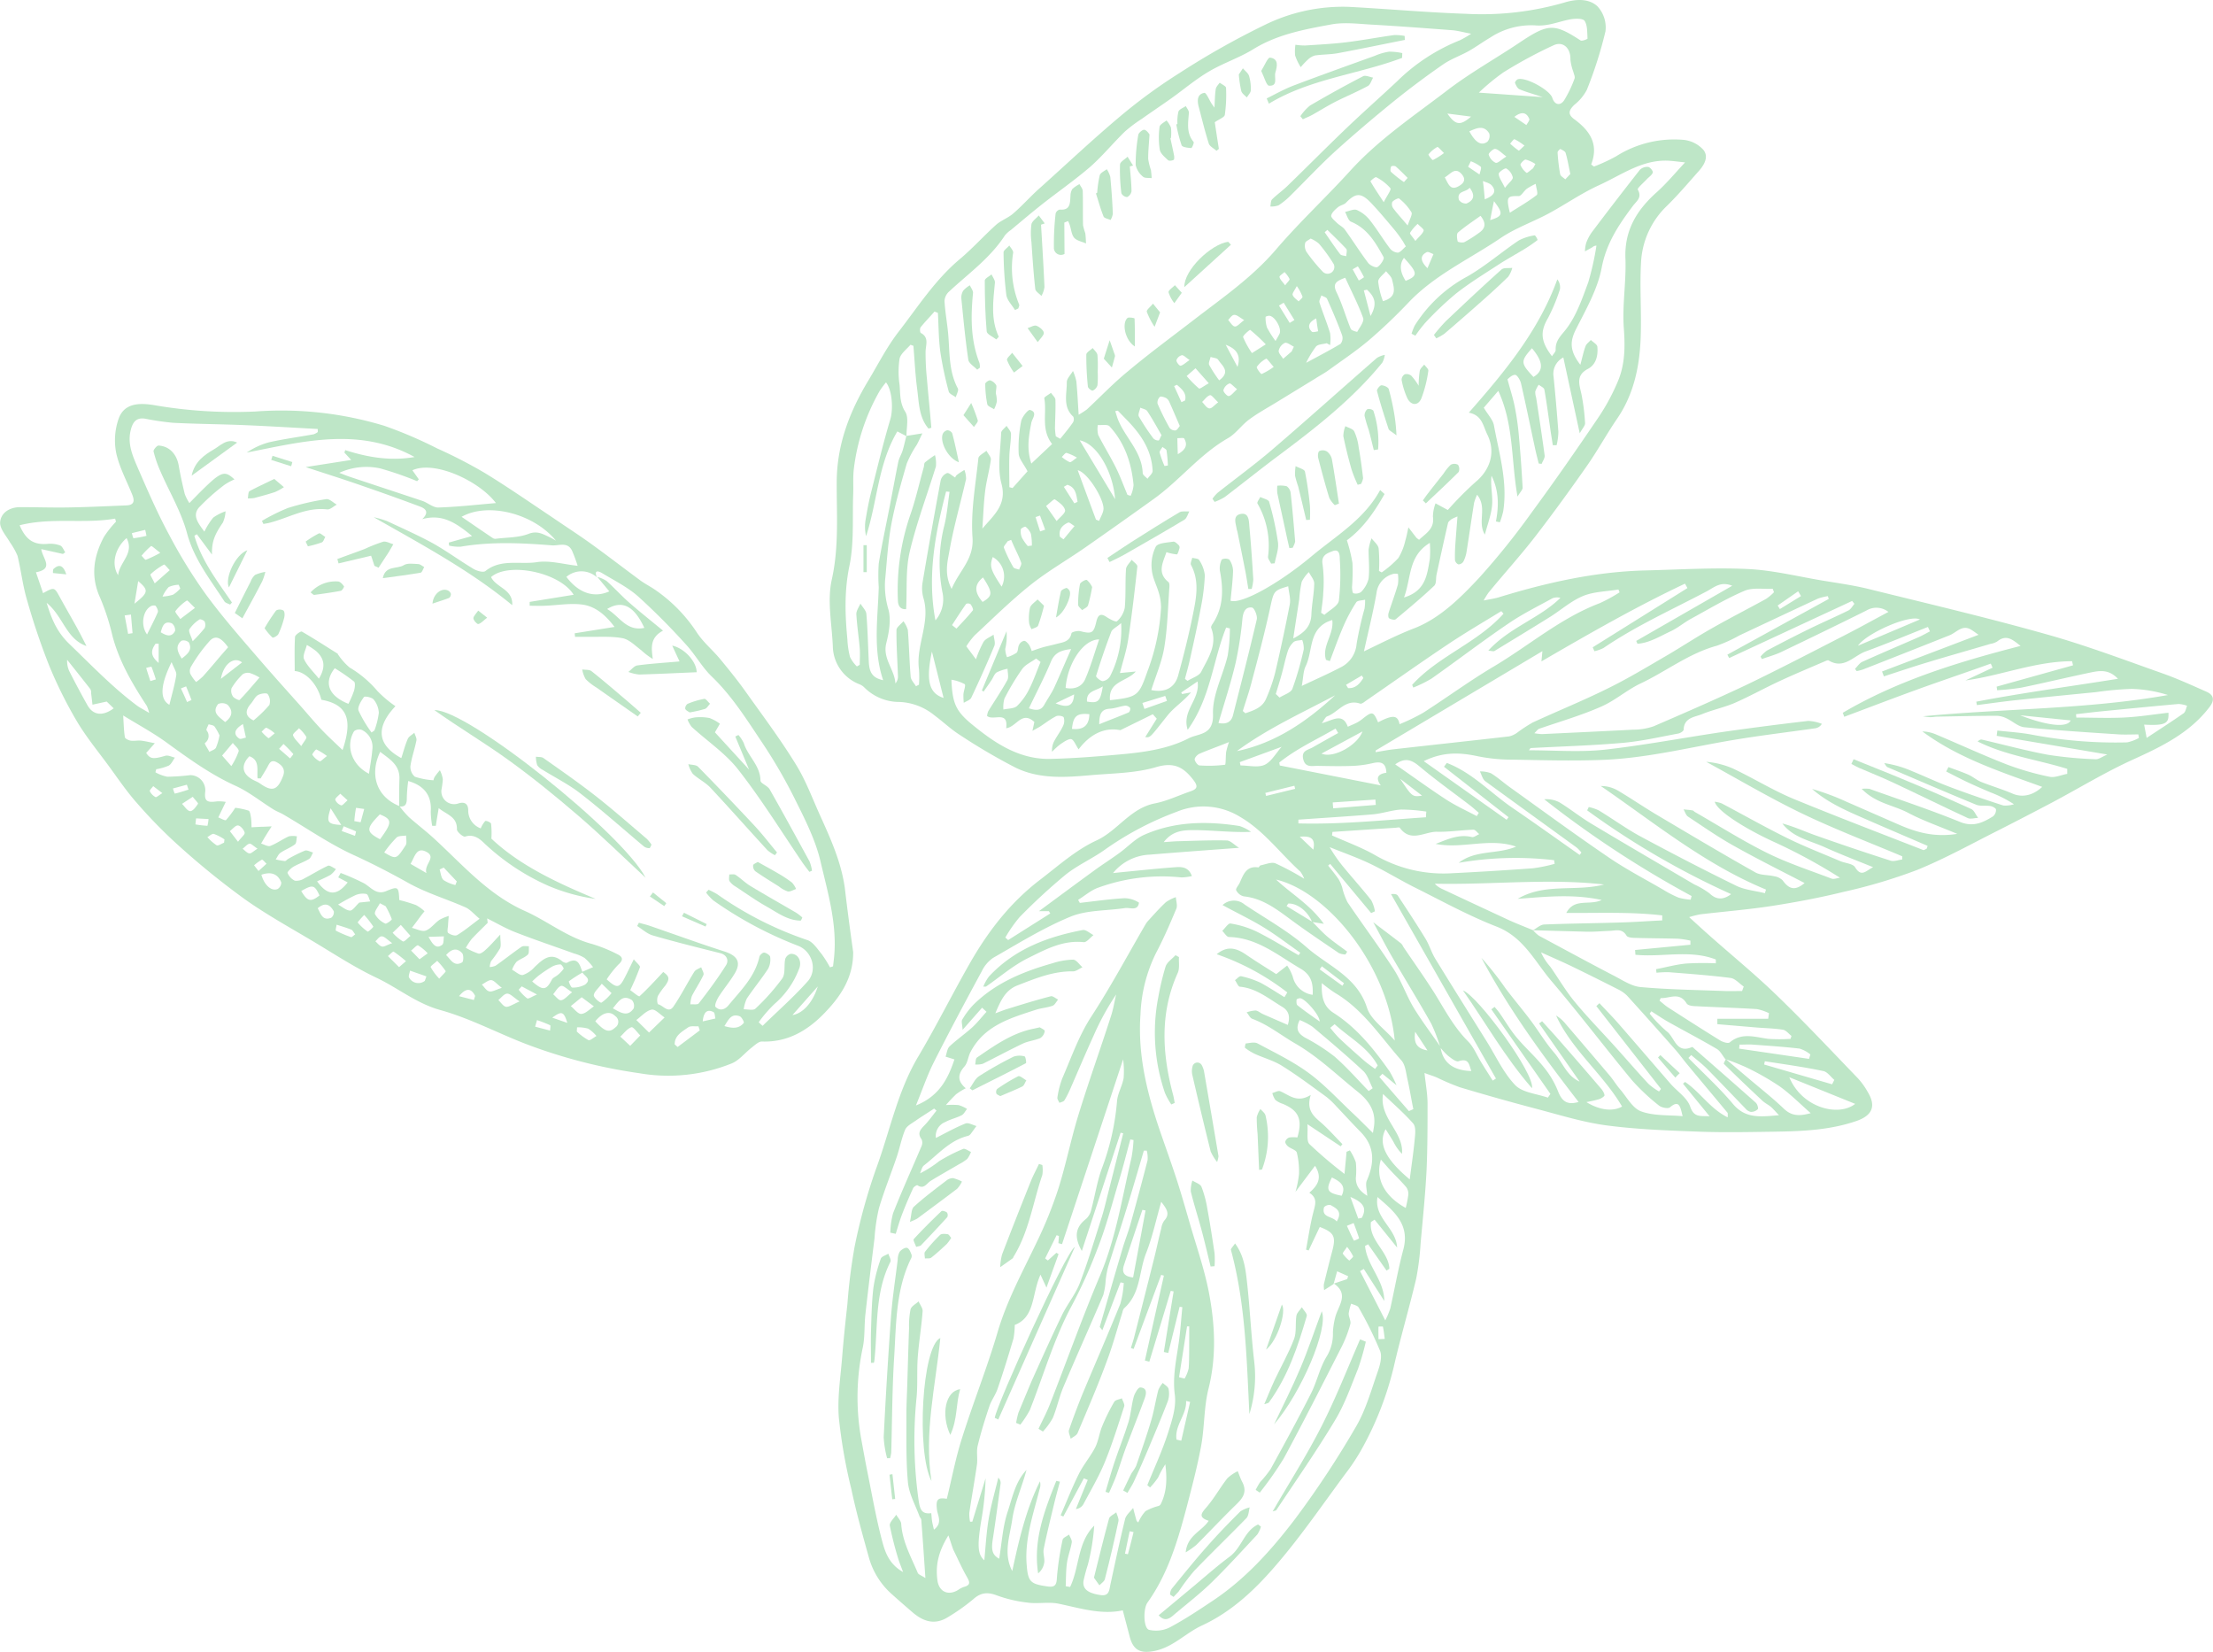 <svg xmlns="http://www.w3.org/2000/svg" width="1080" height="806.05" viewBox="-0.012 -0.033 1079.912 806.073" style=""><g><title>fxVector_348349526</title><g data-name="Layer 2"><g data-name="Layer 1" fill="#bee6c7"><path d="M777.85 81.24a83.21 83.21 0 0 0 10.8-5 53 53 0 0 1 33.17-8 15.15 15.15 0 0 1 9.35 4.76c2.77 3.27.65 7.22-1.94 10.18C824 89.06 819 95 813.39 100.49A41 41 0 0 0 800.82 128c-.72 12.53.34 25.17-.22 37.73-.61 13.7-3.48 26.9-11.47 38.57-5.25 7.69-9.71 15.94-15.13 23.59-8.1 11.56-16.4 23-25 34.12-7.2 9.27-15.12 18-22.54 27.05A38.6 38.6 0 0 0 724 293c3.22-.67 5.35-.93 7.39-1.56 23.31-7.15 47-12.51 71.45-13.11 16.68-.41 33.4-1.47 50-.7 12.16.57 24.2 3.57 36.28 5.6 7.69 1.28 15.44 2.33 23 4.21 29 7.16 58.06 14 86.79 22.11 19 5.33 37.6 12.36 56.18 18.93 7.37 2.59 14.5 5.87 21.61 9 3.78 1.66 4.1 4.19 1.55 7.52-9.7 12.7-23.36 19.27-37.49 25.69-13.41 6.09-26.08 13.85-39.1 20.76q-13 6.87-25.93 13.44c-13.33 6.68-26.4 14-40.19 19.6a259.62 259.62 0 0 1-35.8 10.67c-11.39 2.81-23 5-34.57 6.81s-23.64 2.78-35.46 4.17a53 53 0 0 0-5.42 1.36c3.61 3.28 6.35 5.81 9.16 8.3 11.23 10 22.86 19.44 33.64 29.9 13.59 13.11 26.53 26.92 39.65 40.53a35.52 35.52 0 0 1 4.75 6.66c4.17 6.89 2.16 11.41-5.53 14.09-13 4.47-26.34 5-39.8 5.22-12.29.18-24.59.44-36.86 0-15.12-.56-30.25-1.08-45.26-3.06C772.42 547.6 761 544 749.56 541q-18.72-4.94-37.29-10.51a119.7 119.7 0 0 1-11.19-4.77c-1.66-.71-3.39-1.19-5.94-2.16.58 5.51 1.47 10.15 1.49 14.8 0 10.8 0 21.76-.48 32.63-.62 11.9-1.83 23.76-2.91 35.65a128.7 128.7 0 0 1-2.16 17.28c-3.4 14.41-7.63 28.63-10.94 43.06a157.8 157.8 0 0 1-16.27 41.23 100.64 100.64 0 0 1-7.39 11c-10.67 14.39-20.83 29.23-32.41 42.89-10.54 12.49-22.25 24-37.59 31.09-7.82 3.61-13.89 10.41-22.8 12.34-7.08 1.51-10.69-.2-12.44-7-1.06-4.11-2.16-8.19-3.35-12.75-10.57 2.27-20.83-1.08-31.29-3.24-4.77-1-9.94.11-14.82-.5a65.35 65.35 0 0 1-15.25-3.52c-4.58-1.75-7.89-1.51-11.63 1.84a96.29 96.29 0 0 1-12.44 8.79c-6.48 4-12.06 2-17.29-2.51-3.22-2.78-6.48-5.59-9.61-8.42a37.14 37.14 0 0 1-11.48-17.89c-3.11-11.15-6.26-22.32-8.64-33.62a255.49 255.49 0 0 1-6.13-35c-.76-9.74.84-19.66 1.62-29.49.69-8.64 1.59-17.16 2.55-25.73a276 276 0 0 1 3.52-28.11 279.86 279.86 0 0 1 10.46-38c6.76-18.31 10.43-37.75 20.61-54.84 8.79-14.8 16.48-30.25 25-45.2 9-15.82 19.85-29.93 34.57-41.16 8.92-6.81 17.28-14.42 27.5-19.13s16.49-15.75 28.46-18.06c5.92-1.14 11.52-3.89 17.28-5.85 3.31-1.13 3.89-2.38 1.52-5.49-4.82-6.31-9.45-8.95-18.24-6.35-10.13 3-21.2 3-31.87 3.93-12.44 1.1-25.11 2-36.73-3.67a290.1 290.1 0 0 1-27.14-15.93c-4.43-2.79-8.23-6.48-12.51-9.64a28.78 28.78 0 0 0-16.85-6.48 24.11 24.11 0 0 1-17.52-7.3 7.23 7.23 0 0 0-2.16-1.34 20.25 20.25 0 0 1-13-18.6c-.47-10.81-2.81-22.17-.52-32.41 3.59-16.06 2.34-31.94 2.42-47.86.11-18.15 6.27-34.08 15.36-49.22 4.82-8 9.1-16.51 14.81-23.88 9.42-12.16 17.78-25.28 29.79-35.39 6.27-5.25 11.78-11.41 17.87-16.89 2.46-2.16 5.92-3.33 8.4-5.54 4.61-4 8.65-8.64 13.25-12.66 13-11.66 25.6-23.55 38.89-34.7a258.3 258.3 0 0 1 28.74-21 392 392 0 0 1 41.7-23.55 86.44 86.44 0 0 1 41.05-8.86c19.08 1 38.11 2.74 57.19 3.39a144.51 144.51 0 0 0 48.06-5.49c5.79-1.79 11.9-2 16.07 1.75a15.17 15.17 0 0 1 4 12.3 201.34 201.34 0 0 1-9.1 28.56 23 23 0 0 1-6.07 7.28c-2.57 2.49-3.52 4.52-.11 7 7.39 5.44 12.23 12 8.3 22.14zm64.23 435.42l10.35 8.79c6.07 5.17 12.36 10.07 18.11 15.56 4 3.8 7.91 3.54 13.09 2.16-5.42-4.75-10-9.44-15.32-13.2a126.93 126.93 0 0 0-16.09-9.14 110.5 110.5 0 0 0-10.29-4.06c-1.38-1.71-2.42-4-4.21-5-7.67-4.51-15.6-8.64-23.38-13-2.92-1.64-5.68-3.55-8.51-5.32l-.8 1.15a61.79 61.79 0 0 0 8.32 8.64c3.89 2.79 4.53 11.11 12.33 7.67.37-.15 1.3 1 2 1.53 9.72 8.52 19.44 17 29.12 25.59.76.67 1.39 2.65 1 3.19a4.6 4.6 0 0 1-3.42 1.32 4.44 4.44 0 0 1-2.53-1.57c-6.28-6.49-12.46-13-18.82-19.45-2.39-2.4-5.14-4.49-7.73-6.72l-1.36 1.43c7.3 7.45 15.12 14.52 21.76 22.47 6.11 7.26 13.41 6.24 22.44 5.46-1.85-1.92-2.83-3.13-4-4.12s-2.92-1.82-4.15-3c-6.31-5.89-12.58-11.86-18.74-17.93-.23-.17.63-1.58 1-2.46zM747.92 454c1.88-1 3.72-2.81 5.64-2.9 12.56-.51 25.13-.6 37.68-1 6.66-.19 13.29-.69 19.92-1v-2.44c-15.29-1.81-30.78-1.08-46.82-1.21 4-7.47 11.24-3.43 17.29-6.31-14.37-3.09-27.72-1.51-41-.56 13.28-7.86 28.26-3.37 42.17-7-27.5-3.11-55 .22-82.64-.39a10.84 10.84 0 0 0 3.48 2.51q16.36 7.69 32.77 15.3c3.84 1.75 7.8 3.26 11.71 4.88a15.63 15.63 0 0 0 2.91 2.72c12.13 6.48 24.27 13.12 36.48 19.45 4.19 2.16 8.64 5.16 13 5.57 13.55 1.23 27.2 1.41 40.84 1.93 2.91.12 5.85 0 8.79 0 .26-.74.54-1.45.8-2.17-2.16-1.46-4.13-3.91-6.48-4.21-10-1.27-20-2-30-2.79a49.71 49.71 0 0 0-6.1.26l-.21-1.73c4.88-.95 9.72-2.29 14.65-2.76a140.64 140.64 0 0 1 14.52-.11v-1.86c-12.67-4.94-26.23-1-39.26-2.31 0-.78-.11-1.55-.15-2.33l27-2.57v-2a45.89 45.89 0 0 0-6-.93c-7-.21-14-.19-21-.41-1.45 0-3.67-.22-4.17-1.08-2.16-3.67-5.21-2.46-8.15-2.35-3.58.12-7.15.47-10.8.43-8.84-.22-17.83-.5-26.81-.72zM703 511.11c1.11 7.36 6.05 11.25 15 11.49-1.13-3-1.11-6.48-6.21-4.78-1.25.44-3.54-1.42-5.07-2.59a31.07 31.07 0 0 1-3.78-4 83.8 83.8 0 0 0-4.52-11.77c-6.18-11-12.83-21.74-19.16-32.67-3.07-5.27-5.86-10.8-9.14-16.79 5.18 3.93 9.44 7.11 13.63 10.37a6.57 6.57 0 0 1 1.1 1.71c4.93 7.26 10 14.41 14.74 21.82 5.23 8.34 9.68 17.11 16.79 24.22 2.7 2.68 4.19 6.49 6.24 9.88s3.87 6.18 5.81 9.27l1.58-1-51.21-90c1.64-.17 2.83 0 3.31.73 4.58 6.94 9.16 13.88 13.5 21 1.84 3 2.83 6.49 4.69 9.64 8.28 13.51 16.72 26.94 25.11 40.38 4.56 7.29 8.21 15.41 14 21.46 3.59 3.69 10.5 4.19 15.93 6.11.43-.6.84-1.21 1.25-1.83l-28.82-41.27 1.57-1.19c.85 1 1.73 2 2.49 3.07 2.78 4 5.27 8.3 8.4 12 4.13 4.93 9 9.21 13 14.2a44.39 44.39 0 0 1 7 11.71c2 5.25 4.62 7 10.11 5.42-17.29-22.34-34.05-45.18-47.43-70.35a155.15 155.15 0 0 1 11.84 15c4 5.29 8.28 10.32 12.23 15.6s7.2 10.8 11.43 15.68 6.14 11.41 12.45 14.13l-19.79-28.37 1.47-1.08c2.81 3.11 5.64 6.16 8.38 9.31q10.34 11.8 20.57 23.77c.8.93 1.79 2.79 1.4 3.37a6.66 6.66 0 0 1-3.56 1.84c-1.69.52-3.44.8-5.17 1.17 6.79 4.17 13.23 4.6 17.4 2.16-9.27-15.86-24.4-27.47-32.2-44.4a17.08 17.08 0 0 1 4.5 3.88q10.95 12.78 21.82 25.59c1.75 2.16 3.13 4.43 4.88 6.48 3.31 3.82 6.1 9.29 10.29 10.8 6.2 2.29 13.46 1.73 20.27 2.36-1.11-4.32-1.52-8.3-6.18-4.32-.93.79-4.13.15-5.41-.91A101.6 101.6 0 0 1 796.32 527c-13.24-16-25.78-32.54-39.24-48.33-8.1-9.51-13.59-21.41-26.72-26.53-13.57-5.27-26.45-12.36-39.52-18.89-7.43-3.69-14.52-8.1-22-11.69-6.48-3.11-13.33-5.51-20-8.21a74.45 74.45 0 0 0 7.67 10.81c4.22 5.1 8.65 10 12.64 15.12a17.34 17.34 0 0 1 1.8 5.38l-1.84.87-20-24-1 .83c1.72 2.16 3.54 4.32 5.14 6.69a18.8 18.8 0 0 1 1.75 4.07 31.37 31.37 0 0 0 2.59 7.15c7.41 10.95 15.36 21.6 22.56 32.69 3.82 5.92 6.13 12.81 9.79 18.88 4.1 6.68 8.81 12.84 13.2 19.21zM442.28 212.68l7.8-1.24c-1.36 2.79-2 4.33-2.81 5.71a51.17 51.17 0 0 0-4.8 9c-2.83 9.8-5.66 19.68-7.54 29.7-1.68 9-2.16 18.2-3.05 27.34a40.78 40.78 0 0 0 1.65 14.23c1.34 5 .28 11.11-1.06 16.4-1.9 7.57 4.06 12.8 4.45 19.64a5 5 0 0 0 1.25-3.52c-.26-7.49-.8-15-.73-22.51 0-1.41 2.16-2.81 3.39-4.32a13.69 13.69 0 0 1 2.17 4.29c.6 7.6.73 15.23 1.38 22.82.13 1.59 1.69 3.08 2.57 4.62l1.47-.76a52.71 52.71 0 0 0 0-7.54c-1.57-11.75 5.77-22.9 2.16-34.81a17.42 17.42 0 0 1-.39-7.6q4.2-25 8.84-49.8a5.23 5.23 0 0 1 3.07-3.5c1-.29 2.51 1.33 4 2.16a2.71 2.71 0 0 1 .69-1.15c1.19-1 2.53-1.73 3.8-2.57a12.1 12.1 0 0 1 .82 4.45c-2.68 11.75-6.07 23.34-8.14 35.18-.95 5.33-2.6 11.27 1.08 18.43 3.89-9.16 11-14.46 10.2-25.15-.91-12.75 1.53-25.76 2.87-38.61.13-1.34 2.57-2.45 3.93-3.66.76 1.47 2.29 3.05 2.16 4.33-.67 5.16-2.16 10.22-2.79 15.38-.75 6.07-.92 12.21-1.36 18.3 5.43-6.48 12.06-11.52 9.36-21.78-2.16-7.8-.48-16.57-.2-24.89 0-1.19 1.73-2.33 2.66-3.5.76 1.32 2.16 2.64 2.16 3.95 0 3.57-.69 7.11-.8 10.7-.17 5.1 0 10.2 0 15.3l1.56.41 7.3-8.17c-1.88-3.63-4.15-6.05-4.32-8.64a66.56 66.56 0 0 1 1.21-15.75c.41-2.17 3.41-5.8 4.32-5.54 3.91 1.13 1.08 4.11.65 6.27-1.21 6.29-2.42 12.53 0 19.9l10.13-9.53c-5.59-7.26-2.46-15.12-3.8-22.32-.11-.67 2.16-1.77 3.26-2.68.76 1.17 2.16 2.29 2.16 3.46.16 4.6-.15 9.23-.21 13.83a30.93 30.93 0 0 0 .41 3.95l2.16 1.19c2.16-2.66 4.32-5.23 6.22-8a3.08 3.08 0 0 0 .15-2.77c-5.29-4.86-3.09-11.15-3.17-16.87 0-1.8 2-3.63 3-5.45a23.94 23.94 0 0 1 1.67 5.14c.49 5.06.73 10.14 1.12 16.21a39.42 39.42 0 0 0 4-2.57c6.72-6.25 13.12-13 20.18-18.73 10.33-8.65 21.11-16.58 31.74-24.77 14-10.8 28.59-20.78 40.3-34.44S647 96.39 658.86 83.34C672.75 68.06 689.8 56.63 706 44.25c11.22-8.64 23.64-15.53 35.37-23.4 14.16-9.46 16.92-9.61 29.95-1.14.69.43 3.41-.65 3.39-.93-.19-3 0-6.48-1.44-8.64-.93-1.34-5-1.15-7.39-.65-5.58 1.1-10.66 3.43-16.86 2.85a36.44 36.44 0 0 0-21.86 6c-3.48 2.05-6.77 4.45-10.31 6.48-4.15 2.33-8.79 3.91-12.68 6.61a419.544 419.544 0 0 0-24.07 18c-9.66 7.85-19.1 15.85-28.3 24.16-7.63 6.94-14.68 14.52-22 21.76a35.91 35.91 0 0 1-5.9 4.82 10.25 10.25 0 0 1-4 .56c.26-1.19.15-2.74.86-3.48 2.4-2.39 5.23-4.32 7.65-6.72 9.62-9.31 19-18.82 28.7-28.08 8.1-7.76 16.48-15.13 24.67-22.82a92.56 92.56 0 0 1 30.6-20 47.55 47.55 0 0 0 5.53-3.2c-4.06-.77-6.66-1.53-9.27-1.72-13.2-1-26.38-2-39.61-2.75-6.48-.37-13.37-1.27-19.74 0-13 2.38-25.93 4.82-37.45 11.86-6.93 4.32-14.84 6.87-21.84 11-6.48 3.8-12.15 8.64-18.24 13-4.84 3.44-9.76 6.72-14.6 10.16a67.41 67.41 0 0 0-8.3 6.24c-5.68 5.54-10.8 11.78-16.68 17-7.5 6.48-15.75 12.2-23.57 18.36-5.19 4.08-10.2 8.36-15.28 12.58a14 14 0 0 0-3 2.72c-7.17 11.08-17.84 18.62-27.28 27.42a6.69 6.69 0 0 0-2.17 4.58c.31 5.23 1.26 10.41 1.76 15.62.86 9.12.17 18.47 4.75 27 .52 1-.61 2.85-1 4.32-1.19-.93-3.16-1.64-3.44-2.79a174.1 174.1 0 0 1-4.1-19.29c-.85-6.31-.83-12.73-1.19-19.1L456 152c-2.17 2.52-4.65 5-6.77 7.67-.47.58-.34 2.55.11 2.78 4.08 2.16 2.42 5.73 2.31 9a119.77 119.77 0 0 0 .65 13.26c.67 8 1.51 16 2.16 24l-1.38.39c-4.73-5.49-4.65-12.72-5.55-19.44s-1.24-14-1.82-20.94l-1.43-.52c-1.85 2.16-4.79 4.32-5.33 6.81a42.77 42.77 0 0 0 0 12.68c.41 4.45 0 8.82 2.78 13.22 1.84 2.94.52 7.87.61 11.91l-4.47-2.33c-9.51 16-9.73 34.31-15.26 51.12a20.45 20.45 0 0 1-.17-8.39c.69-4.17 1.47-8.32 2.48-12.4 3.07-12.21 6-24.44 9.58-36.47 1.27-4.32 1.08-13.57-2.16-17.8a40.72 40.72 0 0 0-3.05 4.1 100.82 100.82 0 0 0-12.64 38c-.5 4.05-.17 8.17-.32 12.26-.46 11.75.51 23.76-1.84 35.15-2.53 12.14-2.16 23.77-1 35.87a41.45 41.45 0 0 0 1.28 8.64 16.67 16.67 0 0 0 3.35 4.6l1.4-.8c0-2.68.2-5.38 0-8-.47-5.61-1.36-11.19-1.66-16.78 0-1.67 1.27-3.4 2-5.08 1 1.71 2.75 3.33 2.9 5.1.65 7.82.8 15.66 1.19 23.51.28 5.4 2.16 7.73 7 8.77-5.08-14.95-2.59-30.25-2.16-45.38a85.32 85.32 0 0 1 0-11.53c1.58-9.66 3.67-19.23 5.53-28.83 1.34-6.91 2.59-13.87 4-20.76.43-2 1.58-3.76 2.16-5.68s1.21-4.77 1.8-7.03zm198 237.19c-2.16-5.25-7.11-9.16-11.63-9l-.82 1.25 12.56 7.65c2.46 2.44 4.77 5.06 7.39 7.28 3.06 2.62 6.48 4.89 9.63 7.31l-.86 1.38a9.08 9.08 0 0 1-3.16-.67c-8.14-5.55-16.33-11-24.26-16.9-6.76-5-13.44-9.91-22.19-10.8a5.66 5.66 0 0 1-3.72-3c-.34-.8 1.21-2.42 1.78-3.72 1.77-4 3.26-8.29 9.07-7.41.28 0 .65-.93 1.06-1 2.42-.46 5.23-1.75 7.22-1a129.42 129.42 0 0 1 14.08 7.54 13.65 13.65 0 0 0-1.9-3.5c-9.79-8.86-17.67-19.84-29.3-26.65a34.15 34.15 0 0 0-31-2.54 151.92 151.92 0 0 0-35.17 18.56c-6.05 4.32-13.14 7.43-19 12.09a290.26 290.26 0 0 0-22.5 20.73 67.94 67.94 0 0 0-7 10l1.38 1.23 20.57-13-.72-1.12H507c9.72-7.16 18.32-13.55 27-19.86 3.85-2.81 7.87-5.36 11.71-8.15 4.33-3 7.91-7.13 12.54-9.2 14.95-6.63 30.74-6.81 46.64-4.32a21 21 0 0 1 5.58 2.85c-9.57.37-18.52-.8-27.46-.86-5 0-10.7 0-15.13 5.87 3.2-.21 5.21-.41 7.22-.45 7.84-.2 15.69-.56 23.51-.37 1.85 0 3.65 2.16 6.05 3.59-15.5 1.16-29.52 2.16-43.54 3.33a24.41 24.41 0 0 0-18 9l3.68-.39c9-.86 18-1.86 27-2.49 2.88-.19 6.18-.12 7.82 4.33a24.33 24.33 0 0 1-5.1.67 91 91 0 0 0-40.62 5c-3.52 1.23-6.48 3.91-9.8 5.94.28.5.56 1 .82 1.49 7.28-.82 14.52-1.88 21.8-2.29a13.38 13.38 0 0 1 7.08 2.16c-.6 4.32-4.32 2.27-6.93 2.66-8.86 1.36-18.41.88-26.45 4.17-13.13 5.4-25.36 13-37.79 20.11a16.55 16.55 0 0 0-5.53 6.49c-7.91 14.6-15.75 29.25-23.23 44.07-3.32 6.48-5.7 13.64-8.94 21.48 11.32-4.52 15.66-13 18.8-22.47l-4.32-1.36c.6-1.69.77-3.87 1.94-5 3.46-3.26 7.43-6 10.95-9.16 2.58-2.34 4.74-5.15 7.09-7.72l-2.16-2-9.51 10.8c-.13-2.53-.73-4.13-.17-5a38.26 38.26 0 0 1 5.53-7.32c10.81-10.67 24.31-16.14 38.55-20.18a35.35 35.35 0 0 1 10-1.75c1.56 0 3.07 2.4 4.58 3.72-1.53.69-3.09 2-4.62 2-9.68-.15-18.33 3.46-27.1 6.85-5.85 2.29-8.1 7.2-10.8 13.62 2.72-1 4.32-1.65 6-2.16 7-2.17 14-4.33 21.06-6.16 1-.26 2.38 1.06 3.59 1.62-.89 1-1.58 2.57-2.68 3-2.55.93-5.36 1.08-8 1.92-12.49 4.06-25.35 7.69-32.09 20.68-1.16 2.16-1.34 5.21-2.91 7-3.25 3.74-3.72 7 .6 10.67a33.59 33.59 0 0 0-4.71 2.92c-1.74 1.68-3.4 3.45-5 5.29a37.51 37.51 0 0 1 6.18 0 16.19 16.19 0 0 1 4.15 1.88c-.87 1.06-1.51 2.51-2.64 3.09-2.55 1.3-5.48 1.93-8 3.31a7.27 7.27 0 0 0-4.56 7.76c5-2.53 9.61-5.13 14.45-7.05 1.41-.56 3.55.76 5.36 1.23-1 1.32-1.92 2.68-2.94 4a2.51 2.51 0 0 1-1.27.82c-8.9 2.16-14.61 9.14-21.44 14.41-1 .78-1.29 2.55-1.9 3.87a54 54 0 0 0 9.29-5.92 82.3 82.3 0 0 1 11.74-6c.9-.39 2.55.93 3.84 1.47a13.85 13.85 0 0 1-1.79 3.35 19.69 19.69 0 0 1-3.85 2.53c-4.66 2.74-9.4 5.38-14 8.21-2 1.23-3.31 4.32-6.48 2.16-.3-.2-1.92.8-2.16 1.55-1.9 4.13-3.7 8.32-5.32 12.56-1.21 3.13-2.16 6.48-3.13 9.59l-2.64-.56a40.37 40.37 0 0 1 1.34-9.47c4.32-11 9.29-21.88 13.92-32.82a4.1 4.1 0 0 0 0-3.26c-2.29-3.11-.48-4.88 1.57-7s3.81-4.66 5.71-7l-1.17-1c-3 2-6.16 3.91-9.14 6-1.81 1.27-4.21 2.5-5 4.32-1.79 4.32-2.63 8.94-4.13 13.37-2.83 8.32-6.15 16.49-8.64 24.89a88.71 88.71 0 0 0-2.16 14.59c-1.55 12.42-3.09 24.85-4.47 37.29-.58 5.25-.2 10.63-1.19 15.77a115.93 115.93 0 0 0-.91 44.62c1 5.34 1.93 10.7 3 16 2.33 11.48 4.32 23.06 7.34 34.38 1.43 5.38 3.44 11.15 10.16 14.93-1-2.7-1.64-4.32-2.16-5.83a168.42 168.42 0 0 1-4.32-16.81c-.26-1.56 2-3.55 3.13-5.34.84 1.49 2.33 2.94 2.44 4.49.56 8.65 4.82 16.14 8.08 23.9.35.82 1.73 1.21 3.72 2.51-.69-10.22-1.3-19.28-2-28.31 0-.63-.65-1.19-.88-1.81-2-5.49-5.08-10.81-5.64-16.51-1-10.8-.69-21.78-.76-32.67 0-5.06.28-10.13.43-15.12.28-9.19.54-18.37.87-27.57a41 41 0 0 1 .73-9.12c.41-1.54 2.57-2.6 3.93-3.89.7 1.68 2.17 3.41 1.95 5-.56 7.41-1.79 14.76-2.36 22.17-.47 6.48 0 13-.54 19.29a208.84 208.84 0 0 0 1 50.89c.65 4.19 1.47 6.59 6.14 6 .15 1.57.21 2.74.39 3.91s.51 2.39.9 4.14c4.32-3.28 1.88-6.72 1.49-9.74-.62-5 .35-6.09 4.8-5.32 2.46-9.93 4.32-20 7.46-29.77 5.44-17.28 12.18-34.07 17.28-51.4 4.54-15.56 12.23-29.54 19.12-44a205.14 205.14 0 0 0 10.52-26c3.76-11.86 6.16-24.13 9.81-36 5-16.29 10.81-32.41 16-48.59 1.08-3.35 1.65-6.89 2.45-10.35a129.1 129.1 0 0 0-11 20.1c-3.87 8.49-7.5 17.09-11.23 25.62a49.8 49.8 0 0 1-3 5.94c-.41.67-1.6.85-2.45 1.23-.34-.84-1.12-1.79-1-2.55a45.2 45.2 0 0 1 2.38-9.37c4.45-10.18 8-20.68 14.22-30.25 9.48-14.54 17.69-29.95 26.46-45a11.38 11.38 0 0 1 1.54-2c2.74-3 5.4-6 8.36-8.75a19.67 19.67 0 0 1 4.86-2.46c.11 1.88.89 4.06.24 5.64-3.09 7.37-6.27 14.74-10 21.78a73.82 73.82 0 0 0-7.5 29.83c-1.47 20.46 3.59 39.78 10.2 58.83 2.51 7.22 5.1 14.44 7.43 21.61 2.16 6.63 4.06 13.33 6 20 3.45 12.14 7.75 24.11 10 36.47 2.77 15.13 3.42 30.36-.43 45.72-2.27 9-1.9 18.65-3.59 27.85-1.88 10.22-4.56 20.33-7.19 30.4-4.32 16.21-9.08 32.22-19 46.09-2.16 3-2 12.49.76 13.31A14.93 14.93 0 0 0 571 794c7.3-3.89 14.24-8.53 21.13-13.13 15.79-10.57 28.39-24.64 39.73-39.52a461.7 461.7 0 0 0 29.82-45.16c4.75-8.1 7.37-17.52 10.5-26.51 1.17-3.29 2.4-7.48 1.32-10.42A181 181 0 0 0 663 638c-.52-1-2.38-1.26-3.63-1.88a21.76 21.76 0 0 0-1.23 4.84c0 1.73 1.21 3.63.8 5.14a58.56 58.56 0 0 1-4.2 11c-9.29 18.23-18.53 36.49-28.26 54.49a168.64 168.64 0 0 1-11.73 16.74l-2-1.34a37.21 37.21 0 0 1 2.16-3.78 55.77 55.77 0 0 0 5.12-6.35c6.7-12.21 13.4-24.46 19.69-36.88 3-5.92 4.32-12.73 7.8-18.3a21 21 0 0 0 2.92-11.5 35.69 35.69 0 0 1 1.1-7.26c1.32-5.61 7.11-11.32-.63-16.61l6.48-2.16.48-1.43-5.36-2.4-1.75 6.25-4.6 2.94a12.08 12.08 0 0 1-.13-2.88c1.29-5.29 2.59-10.59 4-15.84 2-7.41 1.12-9.37-6-12.1-1.82 3.81-3.63 7.65-5.44 11.48l-1.26-.43c1.15-6.08 2-12.21 3.55-18.2.88-3.58 2.31-6.82-1.95-9.55 4.15-3.58 6.48-7.32 2.79-13.13l-9.55 12.7a50.85 50.85 0 0 0 1.73-8.64 38.9 38.9 0 0 0-1.06-10.48c-.35-1.3-2.9-1.92-4.32-3.07-.67-.56-1.45-1.66-1.32-2.35a3.12 3.12 0 0 1 2-2 15.82 15.82 0 0 1 3.89 0c2.65-8.77.64-13.22-7.16-16.42a11.12 11.12 0 0 1-3.58-1.9 10 10 0 0 1-1.47-3.35c1.27-.32 2.83-1.3 3.82-.89 4.45 1.84 8.26 5.95 14.93 1.8-2.16 6.85.84 9.94 4.54 13.09s7.3 7.26 10.91 10.93l-.86 1.06L638 548.55c.32 4.32-.56 8.12 1 9.72a215 215 0 0 0 17.09 14.54c.46-4.71.76-7.78 1-10.8l1.62-.69a25.39 25.39 0 0 1 2.92 5.85 37.81 37.81 0 0 1 0 7.67c0 3.76 1.81 6.29 5.57 8.65-.15-3-1-5.6-.21-7.44 3.78-8.64 4-16.59-3.07-23.76-4-4.07-7.87-8.32-11.82-12.47a39.64 39.64 0 0 0-4.78-4.56c-7.13-5.18-14.19-10.5-21.6-15.12-4-2.55-8.84-3.85-13.25-5.84a26.1 26.1 0 0 1-4.88-3c-.28-.22.17-2.16.39-2.16 1.9-.2 4.21-.82 5.7 0 8.52 4.56 17.29 8.77 25.07 14.5s14.71 13.33 22 20.13c2.92 2.77 5.75 5.64 9.22 9.06.29-1.84.54-3.07.65-4.33.59-6.89-3.13-11.81-8-15.73-10-8-19.13-17-30.53-23.59-6.94-4-13.25-9.18-21-12.06-1.15-.41-1.84-2.16-2.75-3.15a15.63 15.63 0 0 1 4.32-.91c1.26.11 2.38 1.21 3.61 1.75 4 1.75 7.93 3.46 12.15 5.3 1.31-4.13.43-7-2.79-8.88-6.48-3.89-12.47-9-20.53-9.77-.93 0-1.64-2.16-2.46-3.2 1-.67 2.16-2.16 3.09-1.9a43.23 43.23 0 0 1 9.46 3.2c4 2.16 7.76 4.66 11.6 7l1.39-2.31a120.19 120.19 0 0 0-34.46-18.65c4.84-3.93 9-3.45 14.3.18s10.41 6.74 14.76 9.52l5.33-4.17a22.13 22.13 0 0 1 2.73 5.43 11.6 11.6 0 0 0 9.72 8.86c.28-5.3-.52-9.6-5.84-12.73-11.08-6.48-21.15-15.12-35-15.49-1.12 0-2.16-1.92-3.28-3 1.36-1.28 2.94-3.78 4-3.59a46.4 46.4 0 0 1 12.56 3.84c7.09 3.52 13.83 7.72 20.7 11.63l.82-1.21c-6-4.17-11.77-8.65-18-12.45s-13-7-19.94-10.8a8.14 8.14 0 0 1 10.81-.24c10.17 6.81 21.08 12.81 30.24 20.85 10.33 9.1 24.55 14.22 29.45 29.49 1.84 5.77 8.32 10.07 13.53 16-3.39-36.4-32.58-72.51-57.91-78.56 7.39 7 16.47 12.08 23.32 21.61zm117.08-276.06c.7-1.13 1.84-2.17 1.8-3.12-.2-4.51 2.48-6.76 5.1-10.13 5-6.48 7.88-14.91 10.8-22.84a134.65 134.65 0 0 0 4-17.89 3 3 0 0 0-2 .8c-1.19.69-2.42 1.32-3.61 2a17 17 0 0 1 .57-4 21.26 21.26 0 0 1 2.83-5.4Q788.33 98 800.19 82.91a5 5 0 0 1 4-1.49c1 0 2.55 2 2.36 2.72-.32 1.21-1.84 2.16-2.81 3.17-1.62 1.78-4.88 4.54-4.52 5.17 2.29 3.91-.67 5.66-2.39 8-6.87 9.14-13 18.24-15.24 30.25-2 10.44-7.67 20.27-12.55 29.95-2.85 5.7-3.26 10.33 2.16 17.28 1-3.65 1.56-6.48 2.55-9.09.43-1.15 1.69-2 2.57-3 1.1 1.05 3.05 2.16 3.18 3.22.41 4.32-.56 8.64-4.45 10.8-6.48 3.35-4.17 8-3.2 13a102.42 102.42 0 0 1 1.66 13.64c0 1.18-1.27 2.48-2.61 4.88-2.85-13.18-5.36-24.8-8-37a8.94 8.94 0 0 0-4.77 9.37q1.36 13.47 2.35 26.95a30.23 30.23 0 0 1-.86 6.48h-1.86c-.47-3.05-1-6.12-1.4-9.16-.89-6-1.64-12-2.73-18-.17-.91-1.79-1.58-2.74-2.36a14.14 14.14 0 0 0-1.69 3.31 8.69 8.69 0 0 0 .43 3c1.43 9.42 2.89 18.82 4.15 28.24.15 1.28-.95 2.73-1.47 4.09l-1.43-.17c-.58-2.42-1.23-4.82-1.75-7.24-2.29-10.63-4.47-21.29-6.89-31.89-.37-1.6-1.92-4.15-2.9-4.15-1.59 0-3.17 1.79-3.71 2.16 1.4 5.18 2.68 9.12 3.5 13.13a126.32 126.32 0 0 1 2 13.66q1.2 13 1.9 26.14c0 1-1.21 2.16-2.49 4.33-3.19-17.85-1.7-35-9.39-51.6l-7.07 8.21c2 3.43 4.43 5.83 4.95 8.64 2.55 13.81 6.76 27.51 4.54 41.83a38 38 0 0 1-1.65 5.45l-1.92-.41c1.47-7.67 1.45-15.13-2.16-22.32-.58 4.82.67 9.59.3 14.26s-2.29 9.66-3.54 14.47c-3.83-6.22 1.36-13-3.78-19.44a22.41 22.41 0 0 0-1.49 4c-1.26 7.89-2.4 15.82-3.65 23.77a16.52 16.52 0 0 1-1.56 4.84 3 3 0 0 1-2.42 1.38 2.84 2.84 0 0 1-1.69-2.16 80.74 80.74 0 0 1 .22-8.08c.28-4.13.63-8.23 1-13.14a21.66 21.66 0 0 0-2.9 1.32c-.65.54-1.55 1.15-1.71 1.86-1.94 8.36-3.76 16.74-5.59 25.13-.41 1.88 0 4.47-1.19 5.53-6 5.68-12.38 11-18.78 16.33-.58.48-2.31 0-3.17-.47-.48-.3-.54-1.82-.28-2.62 1.47-4.66 3.22-9.24 4.56-13.93a19.08 19.08 0 0 0 0-5.12 9.23 9.23 0 0 0-1.82-.11 10.94 10.94 0 0 0-8.64 9.51c-1.58 9.11-3.87 18.1-6.12 28.39 9-4.32 16.47-8.15 24.44-11.22 12.6-4.88 22.51-14.78 31.68-24.56a360.07 360.07 0 0 0 25.92-32.26c11-14.93 21.61-30.25 32-45.55a102 102 0 0 0 10.14-18.8c3.22-8 3.3-16.35 2.66-25.12-.87-11.35 1.23-22.86.77-34.27-.54-13.83 5.69-23.77 15.43-32.41 4.6-4.13 8.64-9 13.68-14.41-3.35-.37-5.45-.65-7.57-.8-13.07-.87-23.29 6.85-34.28 11.86-8.65 3.91-16.49 9.44-24.85 13.93-7.63 4.09-16 7-23.1 11.78-15.12 10.28-32.11 17.93-45 31.42a260.48 260.48 0 0 1-19.23 18.36c-6.29 5.34-13.18 9.94-19.86 14.78-2.16 1.58-4.58 2.83-6.87 4.32L623.36 196c-4.6 2.85-9.4 5.42-13.74 8.64-3.7 2.7-6.48 6.87-10.31 9.1-13.83 7.88-23.61 20.63-36.36 29.75q-16.71 12-33.58 23.77c-8.79 6.11-18.17 11.47-26.51 18.14-9.53 7.61-18.28 16.25-27.22 24.57a35.13 35.13 0 0 0-4.11 5.38l4.71 6.33a53.43 53.43 0 0 1 3.68-8.47c1-1.57 3.24-2.37 4.92-3.54.15 1.86 1 4 .35 5.51-3.52 8.51-7.31 16.92-11.24 25.26-.54 1.14-2.42 1.68-3.67 2.5a37.85 37.85 0 0 1-.17-4.12c.13-1.73 1.27-4.5.62-5a20.08 20.08 0 0 0-6.48-2.17c.5 11.78 2.16 15.52 11 22.58 10.8 8.78 22.53 16.36 37.2 16.06 11.3-.24 22.61-1.15 33.88-2.16s23.19-2.49 33.69-7.87c4.9-2.53 12.27-1.34 11.9-11.86-.34-9.38 4.91-18.88 7.16-28.46a84.74 84.74 0 0 0 1.08-13.31l-1.82-.45c-6.48 16.05-7.58 34.38-18.78 49.91-3-9.48 6.16-14.6 4.84-23.59l-8 5.4.47.75 4.32-.82c-3.6 4.33-8.29 7.26-11.53 11.35-8.47 10.63-8.24 10.8-10.81 10.48l5.62-9-1.92-2.16-15.86 7.78c-8.08-1.65-15.13 2.37-20.36 9.35-1.46-2.16-2.42-4.84-3.73-5s-3.68 1.49-5.36 2.65a33.38 33.38 0 0 0-3.87 3.55 9.52 9.52 0 0 1 1.23-5.53c1.32-2.4 3-4.61 4.13-7.07a5.69 5.69 0 0 0 .34-4.19c-.3-.67-2.72-1.08-3.67-.6-2.72 1.38-5.18 3.3-7.78 5-.95.61-2 1.11-3.82 2.17.54-2.47.8-3.7.93-4.33-6.12-5.64-8.64 2.36-13.74 3.05 1.12-8.9-6.25-3.41-9.34-6a8.1 8.1 0 0 1 .59-2.31c3.09-5.05 6.48-10 9.29-15.12.8-1.47.13-3.72.13-5.6a21.11 21.11 0 0 0-5.32 1.79c-1.17.78-1.66 2.51-2.53 3.79-1.25 1.88-2.57 3.71-3.84 5.57l-.85-.56L491.15 308a27.35 27.35 0 0 1-.63 8.65 11.78 11.78 0 0 0 .87 4 16.53 16.53 0 0 0 4.67-2.16c.84-.78.56-2.66 1.21-3.82a3.43 3.43 0 0 1 2.46-2c.86 0 1.79 1.14 2.46 2a13.54 13.54 0 0 1 1.25 3c2.17-.76 4.13-1.49 6.08-2s4-.93 6-1.47c3-.82 6.48-.95 7.33-5.23.1-.61 2.93-1.32 4.32-1 5.57 1.42 6.48 1 7.78-4.54.6-2.46 1.53-4.78 4.9-2.46 1.6 1.1 4.65 2.68 5.21 2.16a11.92 11.92 0 0 0 3.8-6.59c.58-6.2.17-12.49.6-18.71 0-1.62 1.8-3.14 2.75-4.69 1 1.1 2.89 2.31 2.79 3.28-1.3 12-2.7 23.92-4.5 35.8-.82 5.32-2.57 10.5-4 16.17l7.74-.74c-4.32 5-13.44 4.62-12.6 14 13.57-1.5 14.09-2.17 18.26-14a103.81 103.81 0 0 0 6.66-31.13 24.77 24.77 0 0 0-1-7c-1.08-3.87-3.16-7.56-3.5-11.45a20.14 20.14 0 0 1 1.94-11.35c1.1-1.85 5.53-1.94 8.52-2.44.8-.15 1.9 1 2.74 1.77a1.68 1.68 0 0 1 .3 1.45c-.32 1.08-.86 3-1.29 3a23.86 23.86 0 0 1-5.08-1.1c-1.58 4.89-4.78 10 1 14.61.5.41.52 1.64.45 2.46-.71 9.79-.9 19.69-2.48 29.34-1.17 7.11-4.17 13.94-6.37 20.88 6.48 1.38 11.4-.93 13.09-7 2.76-10 5.29-20.14 7.32-30.25 1.6-7.91 3.16-16-1-23.77-.46-.82.36-2.33.58-3.52 1.17.34 3 .34 3.39 1.12a16.64 16.64 0 0 1 2.77 7.43 103.07 103.07 0 0 1-2 16c-1.55 8.34-3.41 16.61-5.25 24.91-.69 3.22-1.64 6.48-2.46 9.61l1.25 1c2.31-1.47 5.71-2.42 6.74-4.54 3.31-6.59 8-13.13 4.82-21.32-.19-.46.22-1.28.56-1.78 5.51-8.12 5.43-17 3.68-26.12a9.88 9.88 0 0 1 .92-5.46 4.13 4.13 0 0 1 3.66 0 10.19 10.19 0 0 1 1.85 5.46c-.13 4.86-.77 9.73-1.23 14.65 5.23 1.77 23.17-8.06 39.43-21.6 11.91-10 25.72-17.94 33.58-32.41l2.16 1.94c-4.92 8.64-10.39 16.68-18.39 22.58a75.88 75.88 0 0 1 2.73 11.1 100.59 100.59 0 0 1-.22 11.65c0 1.08.24 3 .67 3.09a4.6 4.6 0 0 0 3.7-.58 14 14 0 0 0 3.71-6.49c.54-4.68 0-9.46 0-14.19a25.92 25.92 0 0 1 1.45-5.55c1.21 1.62 3.2 3.13 3.46 4.92a75.09 75.09 0 0 1 .17 11l1.32.72a50.05 50.05 0 0 0 8.12-7 28.78 28.78 0 0 0 3.44-8.65c.67-2.16 1-4.32 1.49-6.33 1.29 1.69 2.57 3.37 3.89 5.06a10.82 10.82 0 0 0 1.32 1c3.21-3.13 7.62-5.25 6.74-11.3a19.39 19.39 0 0 1 1.27-6.48l6 3.24a163.2 163.2 0 0 1 13.68-13.78c6.18-5.12 10.15-13.59 5.66-22.91-2.16-4.32-2.53-9.57-9.1-10.8 17.59-20 34.1-39.93 43.21-65.06a6.24 6.24 0 0 1 1.26 4.91 88.21 88.21 0 0 1-5.9 14.13c-3.67 6.36-3.67 11.05 2.03 18.49zm17.16 221.59l.78-1.62a21.86 21.86 0 0 1 4.86 1.62c6.61 4 13 8.64 19.68 12.34 15.6 8.4 31.33 16.57 47.23 24.35 4.33 2.16 9.45 2.53 14.2 3.74.17-.61.37-1.19.54-1.77-29.77-12.25-54.4-32.54-80.64-50.54a16.42 16.42 0 0 1 8.24 2.16c6.48 3.82 12.64 8.06 19.1 11.9 16 9.49 31.93 19 48.09 28.09 2.57 1.47 6.14 1.15 9.16 1.88a7.38 7.38 0 0 1 4.17 2c3.31 4.65 6.31 5 10.7 1.32-11.24-5.85-22.8-11.58-34-17.87-7.86-4.32-15.34-9.57-22.9-14.56-1-.69-1.47-2.31-2.16-3.52 1.47.17 3 .26 4.32.5.45 0 .84.58 1.27.82 11.67 6.69 23.08 13.93 35.11 19.9 10.09 5 20.92 8.53 31.48 12.55 1.17.45 2.77-.24 4.17-.41A269.35 269.35 0 0 0 866.15 411c-14.6-6.63-28.28-15.34-29.36-19.81a15.28 15.28 0 0 1 3.41.82c10.68 5.64 21.18 11.6 32 16.94 8.39 4.13 17.16 7.52 25.76 11.19 2.48 1.06 6.2 1.23 7.3 3 3.16 5.14 5.34 1.66 8.82 0-8.37-3.41-16-6.31-23.49-9.7s-15.51-4.71-20.81-11.63c5.62 1.47 10.81 3.89 16.14 5.77q18.29 6.48 36.73 12.38c1.65.52 3.74-.36 5.64-.58v-1.56c-16.37-6.91-33-13.22-49-20.93s-31.14-16.73-46.65-25.17a40.13 40.13 0 0 1 13.36 3.42c9.81 4.66 19.14 10.45 29.14 14.62 21 8.65 42.25 16.73 63.4 25 .43.15 1.14-.43 1.71-.67l.43-1.36c-9.57-4.13-19.17-8.21-28.7-12.38s-19.57-8.24-27.67-15.39a117.46 117.46 0 0 1 16.81 6.25l25.58 11.19c8.64 3.76 17.28 6.24 28.43 4.47-8.94-3.76-16.81-6.48-24-10.28S915.37 392 908.5 384.9a18.37 18.37 0 0 1 3.78 0c14.76 5.3 29.65 10.22 44.15 16.12 6.48 2.66 11.21.39 16.18-2.7a4.1 4.1 0 0 0 1.45-3.29c0-.64-1.65-1.55-2.64-1.72-2.33-.41-5 .17-7.06-.67-14.46-5.95-28.81-12.12-43.22-18.3-.69-.31-1.1-1.3-1.64-2a53.21 53.21 0 0 1 13.76 4c6 2.44 11.84 5.22 17.89 7.49 8.65 3.29 17.57 6.33 26.43 9.19a13.27 13.27 0 0 0 5.23-.61 59.45 59.45 0 0 0-11.39-5.77c-3.89-1.64-7.78-3.35-11.6-5.14-3.39-1.6-6.72-3.37-10.07-5.06l1.1-2.16c3.26 1.23 6.59 2.34 9.79 3.74 2.16 1 4 2.61 6.16 3.5 5 2 10.26 3.54 15.25 5.68 4.52 2 9.83 1.17 14.56-3.26-20.5-7.43-41.05-14.09-58.49-27.05a17.71 17.71 0 0 1 6.77 1.51c11.41 4.82 22.66 10 34.2 14.52a135.57 135.57 0 0 0 21.09 6.09c2.61.57 5.68-.88 8.64-1.42v-2.44c-14.52-4.52-30-6.49-43.71-13.36.78-.73 1.47-1.05 2-.93 10.81 2.51 21.61 5.43 32.41 7.44a194.69 194.69 0 0 0 23.25 2.16c1.56 0 3.2-1.28 5.62-2.31l-54-9.12.33-2.57c5.38.6 10.8.93 16.09 1.86a219.9 219.9 0 0 0 47.21 3.91 20.1 20.1 0 0 0 5.77-2.16l-.26-1.73c-3.13 0-6.28.17-9.42 0-15.42-1-30.87-2-46.26-3.5-3-.31-5.74-3-8.64-4.32a11.55 11.55 0 0 0-4.71-1.26c-9.68 0-19.45.24-29.06.41-1.19 0-2.38.28-3.57.26a31.31 31.31 0 0 1-3.47-.43c39.9-3.85 79.94-3.35 119.57-10.37a64.08 64.08 0 0 0-17.74-3 156.42 156.42 0 0 0-17.29 1.57c-13.07 1.3-26.14 2.55-39.21 3.94-6.36.67-12.67 1.6-19 2.4l-.3-1.67c22.56-4.32 45.38-7.37 69.14-11.17-4.32-4.58-8.64-4-12.72-3.2-11.5 2.38-22.93 5.15-34.42 7.52a115.09 115.09 0 0 1-11.84 1.26 11.51 11.51 0 0 0-.24-1.75l37.29-10.4-.45-2c-17.85 0-34.57 7-52.05 9.38l13.24-6.22c-.28-.67-.58-1.32-.86-2-12 4.32-24.09 8.36-36.08 12.71s-23.62 8.81-35.44 13.24c-.24-.65-.47-1.29-.73-1.94 26.82-15.8 56.33-24.8 86.78-32.64-3.72-2.92-6.83-5.86-11.41-2.17a9.34 9.34 0 0 1-3.35 1.19c-10.11 3-20.27 5.84-30.36 8.91-7.23 2.16-14.41 4.6-21.6 6.93-.28-.8-.59-1.58-.89-2.38l47.1-17.91c-2-1.4-2.78-2-3.6-2.48-4.33-2.68-7.13 1.36-10.55 2.72q-21.09 8.4-42.24 16.68a25 25 0 0 1-3.09.8c-.28-.37-.54-.73-.8-1.12 1.15-1.15 2.16-2.75 3.46-3.37 9.16-4.15 18.43-8.06 27.65-12.1 1.86-.83 3.63-1.86 5.45-2.79-.32-.69-.63-1.41-1-2.16-10.18 4-20.29 8.27-30.55 12-5.75 2.17-10.5 8.86-17.91 4.33-.39-.24-1.32.21-1.93.47-7.37 3.18-14.75 6.25-22 9.62s-14.57 7.43-22 10.69c-5.1 2.16-10.68 3.33-15.82 5.42-3.67 1.5-8.77 1.65-9 7.59 0 .69-1.66 1.73-2.68 1.9-9 1.66-18 3.76-27.16 4.54-14.87 1.32-29.87 1.71-44.77 2.53-.19 0-.37.43-.91 1.08 12.51 0 24.79 1 36.73-.26 19.3-2.16 38.4-5.79 57.61-8.64 14-2 28-3.81 42-5.43a21.27 21.27 0 0 1 6.63 1.43 4.5 4.5 0 0 1-3.11 2.16c-13.16 1.88-26.38 3.44-39.49 5.62-21.61 3.58-42.81 9.05-64.82 9.83-14.46.54-29 .13-43.46-.13a84.72 84.72 0 0 1-16.74-1.6c-8.64-1.88-17-2.42-26.66 2.33 14 9.9 27.22 19.26 40.44 28.61l.93-1.27-31.5-24.61 1.38-1.86c12.41 4.71 21.44 14.69 32.15 22s21.78 15.23 32.67 22.88l.87-1.14a18.54 18.54 0 0 0-2.27-2.42c-14.89-10.8-29.84-21.61-44.66-32.41-1.32-1-1.77-3.16-2.62-4.78a14.69 14.69 0 0 1 5.38.89c3.18 1.92 6 4.49 9 6.65 16.21 11.61 32.26 23.4 48.7 34.57 8.43 5.75 17.53 10.46 26.36 15.6a52.7 52.7 0 0 0 7.54 3.89 29.25 29.25 0 0 0 5.88 1l.48-1.78A504.49 504.49 0 0 1 753.58 390a13.58 13.58 0 0 1 7.48 1.52c5.31 3.26 10.22 7.23 15.58 10.43 16.66 10 33.47 19.77 50.21 29.62a38.92 38.92 0 0 1 7.37 4.33c3.13 3 6.48 3.47 10.56.38a393.84 393.84 0 0 1-70.26-40.88zM498 695.19l-2.16-.88a35.3 35.3 0 0 1 1.16-5.06c2.16-5.21 4.32-10.41 6.48-15.53 4.82-10.68 9.6-21.39 14.7-31.94 2.55-5.29 6.48-10 8.64-15.45 4.08-10.61 7.32-21.6 10.8-32.41 1-3.22 1.8-6.48 2.62-9.81q3.94-15.55 7.86-31.11l-1.27-.3-18.93 57.71c-4.1-7.26-2.87-11.78 2.16-15.73a8.6 8.6 0 0 0 2.42-4.32c1.88-7 2.92-14.28 5.49-21a121 121 0 0 0 7.13-32.26c.37-3.72 2.53-7.24 3.2-11a44.21 44.21 0 0 0-.24-9.2c-10.17 30.81-20 60.5-29.81 90.18l-1.78-.47.26-3.5-1.14-.39-5.59 11.34 1.34 1 4.15-3.76 1.06.65-5.9 16.33c-1.23-2.63-2-4.32-2.92-6.31-4.32 9.53-2.55 20.68-12.57 24.55a37.85 37.85 0 0 1-.61 6.63c-2.48 8.28-5 16.55-7.84 24.74-1 2.85-2.94 5.38-3.91 8.26-2.16 6.35-4.13 12.77-5.71 19.27-.69 2.85 0 6-.34 9-1.13 7.93-2.57 15.83-3.76 23.76a17.41 17.41 0 0 0 .37 4.32h1.1l6.48-21.19a138.28 138.28 0 0 1-2.16 20.91c-2 12.32-1.64 16.32 1.53 19.13.65-6.62 1-13.55 2.16-20.36s3.09-13.31 4.67-19.94a3.4 3.4 0 0 1 1.1 3c-1.21 9-2.4 18.08-3.8 27.09-.82 5.34-.17 7.61 3.13 9.45 1.28-7.59 1.69-15.58 4.13-22.91 2.33-7 3.76-14.71 9.2-20.42-2.16 8.22-5.79 16-6.95 24.16s-4.5 16.64 0 25.17c3.26-15.12 6.67-30 13.52-43.77a6.52 6.52 0 0 1-.21 3.93c-3 12-7.26 23.9-6.29 36.58.65 8.64 1.83 9.59 10.3 10.8 3.38.46 4.33-.67 4.46-4.17a139.49 139.49 0 0 1 2.8-18.64c.2-1 2.06-1.69 3.14-2.53.47 1.27 1.51 2.66 1.32 3.82-.54 3.35-1.86 6.59-2.34 10-.52 3.76-.45 7.59-.62 11.39l2.16.35c4.62-9.64 3.45-21.61 11.77-29.93a106 106 0 0 1-3.09 19 80.48 80.48 0 0 0-2.16 8.06c-.5 4 2.33 5.92 8.21 6.83 4.15.65 4.32-2 4.86-4.8 2.34-10.8 4.61-21.6 7.24-32.28.48-2 2.57-3.63 3.93-5.42.54 2.16 1.06 4.08 1.62 6.11 0 .26.37.46.87 1a20.07 20.07 0 0 1 3.52-5.53 25.85 25.85 0 0 1 6.48-2.57 2.14 2.14 0 0 0 1.06-1.06c3-6.12 3-12.58 2.16-19.25a45.17 45.17 0 0 0-3.54 6.48 38.48 38.48 0 0 1-3.91 4.82l-1.34-1.13c3.37-8.32 7.17-16.48 9.94-25 2-6.22 4.32-13.09 3.45-19.29-1.1-8.64.72-16.7 1.91-25 .84-5.81 1.2-11.71 1.79-17.57l-1.34-.17q-2.75 11.24-5.53 22.52l-2.16-.46q2.36-14.77 4.77-29.56l-1.4-.28q-5.21 17.29-10.46 34.57l-2.16-.58 9.27-41.4-1.32-.39q-6.74 18.09-13.46 36.17l-1.32-.49c.48-1.58 1-3.12 1.45-4.71q5.06-19.75 10-39.48c1.17-4.71 2.17-9.48 3.38-14.2a8.5 8.5 0 0 1 1.42-3.73c3-3.24 1.28-5.69-1.45-9.21-2.55 8.93-4.32 17.29-7.36 25-3.59 9-2.6 19.84-10.81 27a4.41 4.41 0 0 0-.75 1.88c-2.53 8-4.69 16.12-7.65 23.94-4.32 11.79-9.36 23.4-14.24 35-.5 1.19-2.16 1.88-3.37 2.81-.33-1.49-1.23-3.18-.82-4.32 2-5.81 4.17-11.56 6.48-17.29 6.16-14.75 12.57-29.42 18.56-44.25a47.2 47.2 0 0 0 1.68-10.15l-1.59-.3c-2.88 7.6-5.77 15.12-8.86 23.35-.91-1.21-1.3-1.51-1.26-1.7 3.68-12.71 7.33-25.41 11.09-38.1 1.19-4.06 2.79-8 3.93-12.12q4.32-15.53 8.32-31.05a14.24 14.24 0 0 0-.41-4.69h-1.41c-2.68 9.05-5.29 18.12-8.08 27.16-3 9.89-6.31 19.72-9.37 29.62a45.88 45.88 0 0 0-1.19 6.48 33.23 33.23 0 0 1-1.19 7.28c-6.33 14.87-13 29.6-19.3 44.49-2.16 5-3.24 10.39-5.29 15.4a34 34 0 0 1-4.84 6.66l-2.16-1.34c1.88-4 4-7.95 5.6-12.06 8.16-20.89 15.68-42 24.41-62.66 7.85-18.53 10.81-38.24 15.36-57.53a64.55 64.55 0 0 0 1-8.65l-1.56-.3c-1.79 6.59-3.45 13.2-5.42 19.75-3.35 11.21-6.29 22.62-10.57 33.49A238.93 238.93 0 0 1 523 637.09c-8.65 16-13.77 34-20.49 51a52.27 52.27 0 0 1-4.56 7zm173.3-329v.81c2.77-.45 5.51-1 8.28-1.34 19-2.16 37.9-4.17 56.84-6.35a10.49 10.49 0 0 0 4-1.86 72.68 72.68 0 0 1 7.5-4.91c12.38-5.72 25-10.8 37.27-16.93 9.7-4.78 19-10.44 28.35-15.86 7.35-4.33 14.45-9 21.84-13.18 8.78-5 17.74-9.55 26.56-14.42a24.8 24.8 0 0 0 3.76-3.19l-.61-1.69c-4.62.26-9.76-.71-13.78 1-9 3.84-17.5 8.94-26.12 13.65-3.44 1.88-6.49 4.52-10 6.14-5.21 2.4-10.24 5.64-16.12 6.05l-.6-1.39 46.86-26.92c-5.64-2.27-8.64.67-12.34 2.66-17 9-34.57 16.85-50.47 27.7a17.87 17.87 0 0 1-4.45 1.58l-.84-1.9 46.24-28.91c-.39-.7-.78-1.39-1.19-2.16-23.77 11.21-46.72 24.37-70.07 37.94.19-2 .32-3.33.47-5zm188.5-44.62l-.65-1.21a16.83 16.83 0 0 1 3.14-2.94c6.89-3.65 13.82-7.23 20.82-10.65 6.27-3.07 12.69-5.83 18.93-8.92 1.21-.61 2-2.16 2.92-3.22l-1.12-1.41-60 27.86-.89-1.65 49.48-27.2-.45-1.36a27.16 27.16 0 0 0-4.8 1.19C874.43 298 861.68 304 848.91 310a71.87 71.87 0 0 1-11.08 5.06c-13.66 3.72-24.72 12.51-37.25 18.43-6.7 3.18-12.47 8.36-19.23 11.3-9.79 4.32-20.12 7.28-30.25 10.8-.74.26-1.25 1.13-2.36 2.16a25.46 25.46 0 0 0 3.78.44c14.83-.7 29.65-1.39 44.45-2.16a30.4 30.4 0 0 0 10-1.65c15-6.48 30-13 44.71-19.94 16.59-7.95 32.9-16.49 49.28-24.87 6.74-3.46 13.35-7.15 20.59-11a9.45 9.45 0 0 0-10.8-.65q-20.31 10.08-40.86 19.89c-3.11 1.58-6.68 2.53-10.09 3.76zm-126.07-22.12l-1.1-1.26c-8.65 5.3-17.29 10.35-25.78 16-13.33 8.9-26.4 18.17-39.58 27.25-1.13.75-2.66 2.16-3.53 1.88-7.19-2.44-10.8 4.32-16.14 6.24-.8.28-1.23 1.51-2.59 3.31 5.4-1.39 10.09-5.34 12.71 1.73 1.75-.8 3.17-1.37 4.51-2.06a17.4 17.4 0 0 0 2.55-1.7c4.86-3.89 5.38-3.81 7.71 1.6 7.24-3.79 9.6-3.57 10.48.92a100.54 100.54 0 0 0 11.45-5.53c11.61-7.43 22.73-15.64 34.58-22.66 17.28-10.27 32.6-23.64 51.66-30.86a76.67 76.67 0 0 0 9.7-5.31c-.2-.46-.39-.93-.56-1.38-5.84 1-12 1-17.29 3.19-5.85 2.4-10.8 6.9-16.31 10.33-8.93 5.58-17.91 11-26.92 16.51-.44.26-1.21 0-3-.2 10.43-11.4 24.93-15.68 35.19-25.73a6 6 0 0 0-3.89.2c-7.19 3.95-14.62 7.62-21.39 12.25-12.77 8.64-25.08 18.1-37.72 27a65.21 65.21 0 0 1-8.8 4.32c-.19-.43-.36-.89-.56-1.32 12.77-14.09 31.85-20.46 44.58-34.72zM779 490.92l1.52-1.42c3.06 3.3 6.24 6.48 9.22 9.89 8.54 9.79 17 19.67 25.52 29.48 3.24 3.69 8.06 6.78 9.53 11.06 1.9 5.59 5.07 4.43 9.5 4.77l-13-15.92 1-.86c7.3 4.86 12.14 13 20.8 17.28a9.67 9.67 0 0 0 0-2.16c-6.59-7.93-13.22-15.82-19.81-23.77-2-2.42-3.85-5-5.92-7.32q-11.56-13.14-23.31-26.08a16.51 16.51 0 0 0-4.52-3.16q-11.23-5.71-22.62-11.25c-4.92-2.36-9.93-4.52-14.9-6.77a26.75 26.75 0 0 0 4.47 6.94c4 5.68 7.52 11.8 11.95 17.16 6.22 7.56 13.11 14.56 19.66 21.84 5.47 6.07 10.8 12.25 16.36 18.24a30 30 0 0 0 5.16 3.71l.95-1.25zm-128.79-85l-.2 1.73c6.94 3.11 14.15 5.73 20.74 9.44a66.52 66.52 0 0 0 36.52 9.06q20.44-1 40.86-2.49a75.49 75.49 0 0 0 10.52-2.16l-.26-1.79a163.15 163.15 0 0 0-46.55 1.29c8.34-6.48 18.91-4 28-7.91-13-4.49-26.21 1.3-39.26-1.32 5.68-2.16 11.19-4.9 17.67-3.35 1 .26 2.4-.9 3.61-1.42-.93-.74-1.9-2.16-2.81-2.16-5.94.19-11.88 1.14-17.8 1s-12.81 5.46-18.15-1.92c-.3-.42-1.62 0-2.46 0l-7.67.49zM752.87 47.36c-4.77-1.57-8.17-2.48-11.39-3.84-1-.43-1.72-2-2.16-3.09-.15-.37.72-1.56 1.32-1.77 3.72-1.32 15.64 5.18 16.88 9.07 1.05 3.35 3.78 4.11 5.79 1.15a57.42 57.42 0 0 0 5.05-10.55c.37-.88-.32-2.16-.58-3.32a24.23 24.23 0 0 1-1.43-6c.18-5.44-3.48-9.14-8.25-6.94a224.26 224.26 0 0 0-24.37 13.16 103.55 103.55 0 0 0-12.06 9.94zm-65.34 494.79l2.16-.95c-1-4.88-1.77-9.76-2.87-14.6-.71-3.14-1-6.92-2.9-9.1-10.24-11.56-18.69-24.93-32.41-33a70.93 70.93 0 0 1-6.48-4.8c-.26 6.68.74 11.34 5.71 14.52 11.4 7.28 19.68 17.65 27.35 28.54a59.29 59.29 0 0 1 3.41 6.81l-6.89-5.62-1.51 1.53q7.16 8.36 14.43 16.67zm-15.34 41.94c-1.77 10.27 9.1 15 9.59 24.65l-11-13.61-1.78 1.15c-1.12 9 8.64 14.32 9 22.81l-1.38.89-9-12.83-1.49.82c.91 9.61 9.36 16.66 9.38 26.83q-5-7.8-10-15.62l-1.82 1.06L676 644.31a44.32 44.32 0 0 0 2.44-5.83c2.16-9.6 3.83-19.32 6.38-28.81 3.32-12.44-4.82-18.79-12.63-25.58zm-65.73-237.17l1.26 1.1c4-1.41 8.29-2.66 10.17-7.22a82.64 82.64 0 0 0 4.33-12.42c2.61-11.11 5-22.28 7.17-33.49.52-2.77-.45-5.79-.76-8.84-7.3 2.16-7 2.27-9 11.32-2.55 11.61-5.57 23.1-8.64 34.57-1.26 5.12-2.99 9.99-4.53 14.98zM810.41 487c-.17.43-.37.87-.56 1.28 1.4 1.1 2.7 2.33 4.19 3.3 8.43 5.43 16.83 10.81 25.36 16.08 1.32.82 3.89 1.62 4.67 1 6-5.06 12.45-2.57 18.91-1.75a84.61 84.61 0 0 0 10.8 0l.45-1.45c-1.34-1-2.59-2.72-4.08-3-4.32-.69-8.77-.75-13.18-1.12l-18.91-1.6v-2.64h24.81l.39-2.72a24.35 24.35 0 0 0-5.88-2c-9.87-.61-19.77-.89-29.64-1.41-1.62 0-4-.3-4.65-1.32-3.61-5.92-8.38-2.38-12.68-2.65zM635.24 334.69c7.16-3.39 13-5.94 18.74-8.95A14 14 0 0 0 662 314.2a167.8 167.8 0 0 1 3.89-17.28 26 26 0 0 0 .26-4.32c-1.5.41-3.74.32-4.33 1.29a78 78 0 0 0-6.13 11.39c-2.47 5.64-4.52 11.45-6.74 17.29l-1.88-.61c-2.16-6.67 4-12.44 3.06-19.44a28 28 0 0 0-2.63 1c-8.92 4.54-6.85 14.45-10.39 21.6-1.17 2.48-1.11 5.66-1.87 9.57zM686 120.13c-.84-1.38-1.29-2.29-1.88-3.11a60.22 60.22 0 0 0-4.32-5.74c-3.54-4.2-7.06-8.43-10.8-12.36-4.89-5.06-7.46-4.89-12.21 0-1 1-2.77 1.23-3.89 2.16s-3 2.55-3.28 4.06c-.2 1 1.7 2.53 2.85 3.65s2.87 1.9 3.8 3.22c3.87 5.36 7.41 11 11.39 16.27.91 1.21 3.71 2.49 4.53 2 1.5-.95 3.46-3.94 3-4.82-3.87-7-7.85-14-15.89-17.29-1.4-.58-2-3.13-2.93-4.79 1.94-.37 4.32-1.56 5.76-.93a16.79 16.79 0 0 1 6.38 5c3.43 4.32 6.31 9.2 9.68 13.65a5.37 5.37 0 0 0 4 2.16c1.4-.32 2.57-2 3.89-3.07zm-61.75 251.94l.28 1.44 49.28 9.71c-3-4.11-.82-5.66 2.72-6.18-.19-5-2.78-5.56-6.63-4.69a52 52 0 0 1-9.53 1.34c-5.79.24-11.6.11-17.41 0-2.79 0-6 .95-7-3.24s2.16-4.43 4.47-5.71c4.17-2.37 8.39-4.73 12.58-7.08l-1.28-2.17c-9.2 5.34-19 9.77-27.46 16.58zm-29.76-19.34c4.2.91 6.49-.58 7.29-4.13 3.91-15.45 7.9-30.87 11.51-46.39.41-1.75-1.23-5.61-2.31-5.77-3.22-.47-4.32 2.16-4.67 5.25A185.21 185.21 0 0 1 603 323.3c-2.29 9.72-5.42 19.23-8.4 29.43zm93.43 222.83c1-7.72 2-14.37 2.57-21 .22-2.16.33-5-.88-6.37-4.32-4.9-9.4-9.31-14.7-14.39-2 11.88 10.18 18.41 9.25 29.21a21.82 21.82 0 0 1-4-5.55c-1.21-2.16-2.5-4.08-4-6.48-3.78 7-.08 14.69 11.89 24.61zM462.74 749.27c-4.84 7.89-6.33 14.44-5.3 21.93.78 5.58 5.36 7.61 10.18 4.56a11 11 0 0 1 2.7-1.4c3.8-1 2.66-2.79 1.3-5.25-2.38-4.21-4.32-8.64-6.48-13-.76-2.07-1.34-4.1-2.34-6.87zm595.47-401.53c.24 4.88-.69 6.48-11.86 5.83l1.23 6.48c6.2-4.1 12.17-7.93 18-12 1-.67 1.19-2.44 1.75-3.69a14.9 14.9 0 0 0-4.17-.87c-12.58 1.13-25.11 2.36-37.66 3.59-4.13.41-8.26.93-12.38 1.4 0 .54.11 1.1.15 1.64 7.6 0 15.12.33 22.79 0s14.87-1.55 22.26-2.37zm-508-106.28l1.51.45a15.66 15.66 0 0 0 1.43-5.23c-1-10.8-4.32-20.66-11.73-28.69-1-1.06-3.76-.46-5.71-.63a12.31 12.31 0 0 0 .17 4.8c2.71 5.4 5.95 10.56 8.65 16 2.13 4.29 3.77 8.84 5.65 13.3zM644.69 299l1.6 1c2.46-2.29 6.63-4.32 7.06-6.91a111.54 111.54 0 0 0 .45-20.18c0-2-.15-5.3-3.5-4-2.48 1-5.72 1.9-4.9 6.48a66.6 66.6 0 0 1 .32 13.9c-.1 3.27-.67 6.46-1.03 9.71zm-188.26 3.72a15.8 15.8 0 0 0 3.39-14 74.48 74.48 0 0 1 1-32.41c1.3-5.34 1.71-10.8 2.53-16.33l-1.68-.18c-5.38 20.66-9.29 41.44-5.21 62.9zm195.13 36.52c-16.27 8.64-33.08 16.24-48 27.26 18.96-3.96 34.13-14.5 48-27.27zm16.29 193.16l2-1.41c-1.52-2.87-2.45-6.48-4.69-8.49-7.96-7.44-16.33-14.5-24.67-21.5a33.32 33.32 0 0 0-6.26-3.28c-2.16 4.32-.84 6.48 2.48 8.51a94.18 94.18 0 0 1 14.48 9.27c6 5.21 11.15 11.13 16.66 16.81zM633.6 400v1.77c20.83.56 41.55-1.62 62.29-3a16 16 0 0 1 .16-2.76 83.43 83.43 0 0 0-12.32-1c-4.71.29-9.36 2-14.07 2.36-12 1-24.07 1.71-36.06 2.57zm47.28-27c8.64 5.94 16.68 11.84 25.06 17.28 4.67 3 9.79 5.32 14.72 7.93.32-.52.62-1.06 1-1.6-1.41-1.18-2.75-2.44-4.2-3.56-8.23-6.31-16.7-12.34-24.65-19-3.76-3.2-7-4.63-11.88-1.15zm192.3 152.63c6.22 15 24 19.44 32.15 13zM507.77 323l-2.16-1.69c-2.32 1.69-5.23 2.94-6.83 5.14a119.18 119.18 0 0 0-8.64 14.39 14.7 14.7 0 0 0-.5 5.36c2.16-.52 5.21-.37 6.67-1.75a30.5 30.5 0 0 0 6.12-8.64c2.09-4.19 3.57-8.6 5.34-12.81zm15-6.31c-5.64.62-8.3 2.16-10 6.28-3.13 7.57-7 14.85-10.69 22.63 3.46 1.14 5.83 1.27 7.54-1.78s3.43-5.42 4.8-8.31c2.68-5.86 5.18-11.84 8.27-18.82zm-2.64 19c4.32.82 7.84-.78 9.34-4.15 2.7-6.16 4.53-12.71 6.89-19.56-7.94.02-15.5 12.02-16.36 23.62zm102.52 3l1.75 1.67c2.17-1.41 5.56-2.34 6.29-4.33a156.36 156.36 0 0 0 5.53-19.23 12.16 12.16 0 0 0-.77-4.58c-1.43.33-3.2.22-4.2 1.06a10.45 10.45 0 0 0-2.85 4.52c-1.14 3.54-1.88 7.24-2.85 10.8s-2 6.74-3 10.09zm8.54-27.22c5.77-3 8.53-6.2 8.75-11.65.19-5.08 1.3-10.13 1.38-15.12 0-1.84-1.7-3.72-2.63-5.56a18.09 18.09 0 0 0-3.46 4.69 58.69 58.69 0 0 0-1.23 8.65c-.87 5.74-1.84 11.79-2.9 19zm25.34-176c-4.58 1.69-6.33 2.92-4.32 7.11 2.79 5.73 4.5 11.95 6.94 17.87.34.82 3.13 1.54 3.17 1.43 1.17-2.16 3.48-5 2.88-6.74-2.38-6.62-5.66-12.88-8.75-19.67zm-19.07 41.49c5.74-3.09 11.34-6 16.72-9.21a4.5 4.5 0 0 0 .78-4.08c-2.16-6.05-4.76-12-7.37-17.87-.35-.82-1.84-1.14-2.79-1.68-.32 1.16-1.21 2.5-.91 3.48 1.6 5 3.63 9.87 5.17 14.9a21.3 21.3 0 0 1 0 5.86l-1.64-.91c-1.78.5-4.15.46-5.21 1.6a46 46 0 0 0-4.8 7.89zm-92 23.38l-1.25.26c.52 1.55.91 3.13 1.56 4.62 3.67 8.64 11.47 15.34 11.84 25.58 0 .95 1.51 1.88 2.33 2.81.86-1.3 2.55-2.61 2.51-3.87-.44-10.22-5.84-18-12.71-25zM547.09 304c-2.16 2-4.32 2.87-4.84 4.32-2.72 7.06-5.16 14.26-7.39 21.5-.17.52 2.16 2.53 3.24 2.53a5 5 0 0 0 3.63-2.47 50.53 50.53 0 0 0 5.36-26zm138.09-12.5c10.63-3.18 11.25-11.26 12.57-18.8a51 51 0 0 0 0-7.82c-10.65 6.44-9 17-12.57 26.51zm-11.35 274.4c-2.83 9.48 2 17.93 12.15 23.51a55.35 55.35 0 0 0 1.27-6.48 5.62 5.62 0 0 0-1-3.63c-2.55-3-5.36-5.67-8-8.52-1.28-1.4-2.49-2.83-4.37-4.95zM559 590.64l-1.54-.3q-4.53 13.47-9 27c-1.14 3.48 0 5.53 4.47 6zm40.75-228.58c-5.25 2.16-9.94 3.76-14.5 5.75-1 .45-2.33 1.88-2.27 2.77s1.43 2.83 2.31 2.89a63.37 63.37 0 0 0 12.47-.32c.48 0 .28-4.17.61-6.38a39.4 39.4 0 0 1 1.38-4.77zm261.48 155.83l-.33 1.53 33.17 9.66 1.08-2.16c-1.82-1.53-3.44-4-5.47-4.32-9.46-2-18.92-3.28-28.5-4.78zM639.57 116.38c-1 .77-2.51 1.34-2.66 2.16a5.88 5.88 0 0 0 .62 4.32 82.5 82.5 0 0 0 8 9.74 3.3 3.3 0 0 0 5.27-3.82 79.08 79.08 0 0 0-7.2-9.94 15.34 15.34 0 0 0-4.03-2.46zM534.9 253.56l1.43.6c.78-2 2.16-4.08 2.16-6.09-.17-5.43-8-17.66-12.6-18.65 3.12 8.49 6 16.31 8.93 24.14zm9.25-10c-1-13.35-8.86-27.18-17.28-28.71zm304.72 266.16c0 .65-.13 1.3-.17 1.95l34.11 5 .65-2.16a16.05 16.05 0 0 0-5.23-2.85c-7.86-.91-15.77-1.43-23.66-2-1.88-.05-3.8.06-5.7.06zm-197.57-10l-2.16 1.8a64.09 64.09 0 0 0 4.32 5c4 3.76 8.08 7.41 12.21 11 1.68 1.46 3.56 2.72 5.33 4.06l1.3-1.69c-4.8-8.89-13.83-13.56-21-20.13zm85.5-395.94c4.64-3 9.11-5.51 13.11-8.64.78-.63-.28-3.59-.5-5.47a32.53 32.53 0 0 0-4.32 2.4c-1.47 1.08-2.72 3.61-4 3.59-5.66-.11-6.15.34-4.29 8.16zm169.87 211.29l30.24-12.81c-4.75-2.7-26.14 6.72-30.22 12.81zM722.49 105.29c-4 2.87-7.67 5.27-11 8.13-.76.64-.52 2.89-.16 4.32.13.43 2.45.8 3.33.36a64.49 64.49 0 0 0 7.3-4.66c3.23-2.31 3.1-4.93.53-8.15zM575.72 207.84c-1.82-4.17-3.39-7.93-5.08-11.67a4.09 4.09 0 0 0-1.58-1.95c-.95-.47-2.57-1-3.06-.58a3.81 3.81 0 0 0-1.15 3.28 124.14 124.14 0 0 0 5.88 11.84 3.28 3.28 0 0 0 2.87 1.24c.87-.15 1.49-1.45 2.12-2.16zm99.15-60.91c7.09-2 5.38-6.48 4.43-10.57-.35-1.49-1.92-2.72-2.92-4.06-1.36 1.68-3.82 3.35-3.84 5.06a39 39 0 0 0 2.33 9.57zM460.43 340.52c-2-7.95-3.72-14.78-5.69-22.62-2.93 13.78-1.64 20.31 5.69 22.64zm184.43 27.18c5.81 2.53 17.61-4.1 20-10.8zM617.68 168a86.07 86.07 0 0 0-7.61-7.05c-.21-.15-3.71 2.79-3.45 3.54a41.93 41.93 0 0 0 4.32 7.78zm130.65 15.9c5.08-3 4.84-7.39-.75-14-5.66 6.39-5.58 7.28.75 14.02zm-181.49 28.49c-2.27-3.93-4.45-7.95-7-11.79-.6-.91-2.16-1.15-3.41-1.69-.26 1.47-1.26 3.37-.67 4.32a103.78 103.78 0 0 0 7.06 10.68 3.44 3.44 0 0 0 2.53 1c.41-.07.71-1.3 1.41-2.47zM605 371.87l.34 1.62c4 0 8.51 1.19 11.8-.32s5.59-5.79 8.27-8.77zm-68.63-18.47c5.23-2.16 9.88-3.87 14.44-5.81a2.4 2.4 0 0 0 .69-2.16 3.19 3.19 0 0 0-2.4-1.13c-2.53.35-5 1.36-7.5 1.49-4.34.26-5.18 2.79-5.21 7.61zM686.93 110c1-3.17 2.46-5.44 1.83-6.48a26.28 26.28 0 0 0-6-6.68c-.41-.34-2.55.74-3.33 1.65a3.39 3.39 0 0 0 .37 3c1.83 2.51 3.91 4.73 7.13 8.51zm298.88 239c14 5.41 23.14 6.05 24.68 2.51zM510.47 246.9l5.14 7.33c1.49-1.78 4.32-3.83 4.13-5.26-.41-2.16-3-3.88-5-5.33-.49-.26-2.42 1.77-4.32 3.26zM675.28 98.57c1.6-3.22 3.76-6 3.22-6.76a23.12 23.12 0 0 0-6.93-5.38c-.44-.26-2.88 1.86-2.81 2 1.7 3 3.63 5.86 6.48 10.18zM575.35 672l2.7.69a18 18 0 0 0 2-5c.33-4.77.2-9.57.26-14.37v-6.11h-1.06q-1.92 12.31-3.9 24.79zm14.52-485l-6.48-7.33-4.32 3.78a52.65 52.65 0 0 0 6 6.08c.48.37 2.51-1.31 4.8-2.53zM766.31 84.87c-.86-4-1.38-7.19-2.29-10.26-.26-.86-1.64-1.45-2.61-1.94-.13 0-1.37 1.14-1.32 1.7a91.5 91.5 0 0 0 1.25 10.57c.19 1 1.64 1.7 2.51 2.55zM650.37 391.53c0 1 .15 1.93.22 2.88l20.78-1.67-.19-2.61zM488.75 286.22a10.8 10.8 0 0 0-4.32-14.43c-1.62 4.43-1.12 6.21 4.32 14.43zm4.67-22.81l-1.71.65c-.65 1.1-2.16 2.48-1.83 3.22a69.63 69.63 0 0 0 4.6 9.48c.41.69 1.86.8 2.83 1.17.37-1.15 1.32-2.47 1-3.37-1-2.88-2.42-5.58-3.67-8.36q-.64-1.4-1.22-2.79zm-13.74 18.34c-4.32 3.44-4.32 7.15-.2 11.95 4.99-3 5.04-4.43.2-11.95zm115.23-96.17c5.94-4.32 1.31-7.22-.46-10.05-.54-.88-2.42-.95-3.71-1.38-.26 1.32-1.15 2.94-.67 3.91a64 64 0 0 0 4.88 7.52zM717 64c3 5.56 5.88 7.31 8.86 5.1a4.31 4.31 0 0 0 .89-4c-2.64-4.32-6.16-2.59-9.7-1.08zM464.55 305l2.16 1.71c2.73-2.94 5.53-5.81 8-8.9.37-.46-.47-2.16-1.12-3a2.17 2.17 0 0 0-2.16-.15c-2.36 3.34-4.61 6.88-6.88 10.34zm157.9-138.65c1-1.77 1.52-2.63 1.95-3.52 1.19-2.55-2.29-8.64-5.06-8.79-.58 0-1.75.39-1.75.56a15.64 15.64 0 0 0 .67 5.18 51.12 51.12 0 0 0 4.19 6.59zM705 86.43c1.82 3.33 2.75 7 7.26 4.13 2.36-1.47 3-3.18 1.19-5.43-3.33-4-5.47-.3-8.45 1.41zM686 137c6-2.47 5.9-3.87-.88-11.2-2.29 3.12-2 6.85.88 11.3zM580.73 684.07l-1.94-.48c.34 6.78-5.71 11.91-4.67 18.86l2.31.54q2.15-9.42 4.3-18.82zm-57.65-328.42c5.67.6 8.37-1.69 8.5-7.18-6.14-.6-7.89.89-8.5 7.31zM650 574.46c-3.2 6.2-2.42 7.62 4.71 9 2.31-4.76-.6-6.92-4.71-8.88zm-6-76.15c-.31-3.43-7.29-11.17-9.6-11.23-.58 0-1.66.39-1.68.69-.11.91-.13 2.31.41 2.74 3.35 2.7 6.85 5.08 10.87 7.93zm3.73-386.17l-1.31 1.17c2.48 3.56 4.88 7.21 7.54 10.67.54.69 2 .71 3 1 0-1.21.54-2.9 0-3.57-2.96-3.2-6.12-6.2-9.23-9.27zm86.67-20.5c2-2.6 4-4 3.82-5.15a6.9 6.9 0 0 0-3.17-4.32c-.57-.34-3.7 1.73-3.68 2.66.07 1.79 1.49 3.59 3.03 6.81zM621.55 179c-1.75-1.94-3.42-4.32-3.7-4a12.86 12.86 0 0 0-4.54 4c-.32.54 2 3.61 2.34 3.48a32.43 32.43 0 0 0 5.9-3.48zm30.76 417c3-5-.41-6.48-3-8a3.54 3.54 0 0 0-3.2 1.08c-1.34 5.28 4.06 4.15 6.24 7zm10.53-1.41l1.72-.36c2.38-4.5 1.21-7.33-5.59-10.18 1.6 4.41 2.74 7.52 3.87 10.63zM501.52 266.43l2-.23a28.24 28.24 0 0 0-.47-5.73 8.08 8.08 0 0 0-2.62-3.46c-.26-.21-2.16.69-2.29 1.23a7.78 7.78 0 0 0 .54 4.13 24.26 24.26 0 0 0 2.84 4.06zM735.05 76.3c-2.38-1.73-3.76-3.38-5.38-3.68-.93-.17-3.38 2.16-3.2 2.77a6.45 6.45 0 0 0 3.35 4c1 .41 2.78-1.49 5.23-3zM717.2 91.55c-1.77 2.38-6.48 1.36-5.25 6a4.2 4.2 0 0 0 3.69 1.73c2.7-1.21 4.89-3.24 1.56-7.67zM538.14 334.9c-3.41 2.29-8.16 2.16-7.71 7.41 5.42.96 6.5.05 7.71-7.41zM724.57 97.23c4.92-1.94 5.64-4.15 3.39-6.78-1-1.13-2.81-1.49-4.32-2.16.36 2.57.6 5.29.93 8.94zm-18.26-41.85c4 5.77 6.31 6 11.56 1.49zm-37.51 98.79c3.2-5.56 2.42-9.1-1.77-12.86l-1.49.37zm-38.48 17.28l1.06-2.31c-1.45-.69-3.16-2.16-4.32-1.88a5.44 5.44 0 0 0-3.07 3.8c-.2 1.19 1.36 2.66 2.16 4zm-113.07 90.47l1.71 1.23 5.38-6.48c-1.08-.59-2.51-2-3.16-1.67-2.93 1.3-4.77 3.52-3.93 7zM557.46 343l1 2.91 11-3.91c-.28-.82-.56-1.64-.86-2.44zm139.15-212.21l2.91-6.83c-1.1-.35-2.52-1.32-3.26-.95-3.28 1.62-3.33 4.19.28 7.78zm-5.88-13.29c1.81-2.16 3.48-3.39 4-5 .21-.72-1.88-2.16-2.92-3.29a19.78 19.78 0 0 0-3.69 4.32c-.37.5 1.25 2 2.55 4zm-5.6-28.72l1.78-2c-1.93-1.9-3.81-3.86-5.86-5.64a2.72 2.72 0 0 0-2.16 0c-.32.78-.56 2.16-.13 2.66a57.85 57.85 0 0 0 6.31 5zm-24.58 508l-3.29 1.36c1.13 2.44 2.16 4.89 3.46 7.26a14 14 0 0 0 2.5-1.12c-.77-2.58-1.75-5.06-2.67-7.55zm-66.1-400.48c-1.81-1.67-3.22-3.7-4-3.48-1.49.43-2.6 2.16-3.85 3.28 1.12 1.11 2.16 2.92 3.42 3.14s2.47-1.54 4.43-2.94zm132.73-88.93c6.31-1.93 6.48-3.22 1.86-9.23-.89 3.91-1.32 6.57-1.86 9.23zm20.92-25.26l1.16-2.11a15.87 15.87 0 0 0-4.69-2.16c-.77-.11-2.76 2-2.59 2.59a9.1 9.1 0 0 0 3 3.89c.24.21 2.02-1.41 3.12-2.21zm-224 256.73l-9 4.32c6.21 2.55 8.7 1.21 9.04-4.32zm50.61-117.22c4.56-2.55 4.62-5.08 3.17-7.65-.28-.52-2.16-.15-3.35-.19.02 2.29.09 4.62.22 7.84zm130-146.92c-1.53-1.45-2.94-3.2-3.31-3a14.38 14.38 0 0 0-4.32 3.63c-.17.22 1.84 2.86 2.16 2.73a33.6 33.6 0 0 0 5.4-3.4zM878.9 290.83l-1.4-2.32-10 6.94 1.08 1.73zM739 57l5.87 4c.52-1 1.71-2.36 1.41-3-1.17-2.77-3.28-4.11-7.28-1zm-131.8 99.21c-2.16-1.25-3.48-2.57-4.8-2.59s-2.16 1.6-3.09 2.49c1.08 1.14 2.05 3 3.22 3.17s2.47-1.55 4.63-3.11zm-83 89.41l1.62-.78c-.62-3.43-.88-7.1-5-8.31l-1.69 1q2.55 4.06 5.13 8.06zm169.71 142.57L683.28 380c5.83 8.88 6 8.88 10.65 8.23zM603.87 179c1.69-5.23 0-8.64-5.75-10.8zM632 384.9c-.11-.5-.24-1-.37-1.51l-14.17 3.5c.13.5.24 1 .37 1.47zm85.74-306.25l-1.32 2.7 5.58 3.78c.24-1.32 1.11-3.26.57-3.82a18.32 18.32 0 0 0-4.83-2.66zM603.68 189.9c-1.73-1.34-3.14-3.07-3.76-2.81a5 5 0 0 0-2.92 3.27c-.13.88 1.88 3 2.62 2.89 1.27-.25 2.31-1.79 4.06-3.35zm51.4 291.1l.78-1.25-10.81-8.26L644 473zm-28.67-333.32l-2.29 1.39 5.23 8.47 2.31-1.41zm15.9 7.65c-4 2-4.32 4.32-2.16 6.48.47.48 2 0 3.09-.19-.39-2.14-.67-4.21-.93-6.29zM744 71.07a29 29 0 0 0-4.9-3.16c-.39-.17-1.47 1.34-2.16 2.16a37.64 37.64 0 0 0 4.17 3.39c.13.22 1.4-1.18 2.89-2.5zm-47.41 441.48l-6-9.12c-.66 4.57.03 8.13 6 9.12zM568.26 227.37l1.65-.26a66.86 66.86 0 0 0-.65-7.2c0-.71-1.28-1.25-2-1.85-.49.92-1.55 2-1.38 2.78a51.83 51.83 0 0 0 2.38 6.53zm72.62 187.22c1.17-5.62-1.36-6.81-6.61-6.31zm-66.54-226.87l-1.39.65 3.57 7.84 1.77-.82c.89-3.54-1.58-5.55-3.95-7.63zm82.51 146.41l1 1.62c3.67.21 5.68-2.16 7.45-4.93l-.76-1.21zm5.77-204.19l-2.55 1.43 3 5.47a22.29 22.29 0 0 0 2.55-1.6 56.18 56.18 0 0 0-3-5.3zm-82.1 45.72c-1.84-1.18-2.94-2.48-3.81-2.35a3.82 3.82 0 0 0-2.63 2.42c-.15.82 1.42 2.79 2 2.7 1.23-.2 2.35-1.38 4.4-2.77zm-27.38 571.93l-1.88-.41c-.78 3.65-1.53 7.28-2.29 10.93l1.43.28c.97-3.65 1.9-7.24 2.74-10.8zm-45.59-488.31l2.46-.84-2.52-6.89-2.17.75zm17.95-36a22.71 22.71 0 0 0-5.09-2.32c-.65 0-1.52 1.28-2.29 2a17.61 17.61 0 0 0 3.86 2.53c.67.17 1.75-1 3.59-2.23zm131.8 385.18c-1 1.62-2.26 2.9-2 3.33a16.91 16.91 0 0 0 3.16 3.33c.65-.74 2-1.73 1.83-2.16a26.57 26.57 0 0 0-2.91-4.52zM632.8 139.6c-1.1 2.16-2.31 3.57-2 4.32.46 1.24 1.88 2.16 2.92 3.12.67-.78 2-1.73 1.88-2.32a23.13 23.13 0 0 0-2.72-5.07zm39.8 513.87l3.14-.15c-.26-2-.48-4-.89-6a8.67 8.67 0 0 0-2.16 0c-.09 2.14 0 4.17 0 6.18zm-45.48-514.23c1-1.47 2.31-2.55 2.16-3.14a13.57 13.57 0 0 0-2.46-3.37c-.87.82-2.57 1.82-2.44 2.42.28 1.28 1.51 2.34 2.78 4.09z"></path><path d="M416.31 464.54c.1 12.53-6.16 21.76-14.33 30.12s-17.89 14-30.25 13.55c-1.62 0-3.41 1.77-5 3-3.26 2.53-6 6.14-9.68 7.67a82.84 82.84 0 0 1-45.05 4.8 257.76 257.76 0 0 1-55.85-14.45c-13.81-5.38-27.12-12.43-41.31-16.38-11.76-3.26-20.7-10.81-31.25-15.8s-20.48-11.51-30.57-17.56c-11.28-6.72-22.84-13.1-33.53-20.66a384.34 384.34 0 0 1-31.63-25.56 239.19 239.19 0 0 1-21.06-21.39c-5.17-5.81-9.53-12.34-14.15-18.62-5.15-7-10.7-13.77-15.13-21.2A212.49 212.49 0 0 1 24 324.94a331.21 331.21 0 0 1-10.8-31.89c-2.16-7.13-2.94-14.6-4.71-21.82a33.41 33.41 0 0 0-3.61-6.48C3 261.44-.23 258 0 254.79c.37-4.69 4.71-7.31 9.7-7.35 7.8 0 15.6.28 23.43.15 9.48-.15 18.94-.62 28.43-1 3.85-.13 4.13-2.16 2.94-5.16-2.71-6.76-6.34-13.43-7.86-20.43a31.89 31.89 0 0 1 1.17-16.66c2.7-7.67 10-7.82 16.94-6.74a229.14 229.14 0 0 0 49.69 3.18 172.46 172.46 0 0 1 63.14 7 210 210 0 0 1 25.69 11 234.86 234.86 0 0 1 23.44 12.1c11.26 6.89 22.11 14.43 33.08 21.75 6.31 4.33 12.64 8.39 18.8 12.84 8 5.77 15.82 11.82 23.77 17.67 2 1.49 4.32 2.7 6.48 4.09a75 75 0 0 1 21.32 21.6c3 4.48 7.24 8.06 10.81 12.23 4.32 5.23 8.64 10.52 12.55 16 8.47 11.89 17.29 23.64 24.87 36 4.8 7.74 8 16.51 11.78 24.85 5.2 11.47 10.41 23 12.1 35.65 1.21 10.35 2.59 20.66 4.04 30.98zm-132.26 9.68l5.32-2.31a30 30 0 0 0-4.15-4.49 20 20 0 0 0-5.08-2.16c-9.55-3.46-19.21-6.68-28.67-10.38-4.75-1.83-9.18-4.47-13.79-6.74l.26 2.16c-2.61 2.6-5.29 5.15-7.8 7.85a34.81 34.81 0 0 0-2.87 4.32 32.56 32.56 0 0 0 6.18 2.83c1 .24 2.51-.95 3.46-1.84 2.16-1.92 4-4.06 7.17-7.45 0 3.22.56 5.27-.13 6.76a51.6 51.6 0 0 1-4.32 6.16 8.87 8.87 0 0 0-.71 2.92 8 8 0 0 0 2.85-.63c4.32-3 8.38-6.29 12.7-9.25.87-.58 2.38-.21 3.59-.28-.13 1.41.24 3.35-.54 4.11-1.51 1.49-3.87 2.16-5.51 3.52a12.29 12.29 0 0 0-2.16 3.87c1.77.92 3.74 2.85 5.27 2.55a13.77 13.77 0 0 0 5.77-3.94c4-3.74 7.78-7.45 13.46-2.72.61.5 1.86.95 2.38.65 5.55-3.11 6.18 1.36 7.54 4.77a67.24 67.24 0 0 0-6.72 4.32c-.17.11 1.08 3.07 1.6 3.05a12.14 12.14 0 0 0 6.33-1.45c3.63-2.91-.78-4.23-1.43-6.24zm7.37-192.75a16.06 16.06 0 0 1 4.54 2c3.76 3.35 7.15 7.11 10.93 10.44 5.14 4.51 10.5 8.75 16.62 13.8-6.49 3.44-5.67 8.47-5 13.83a36.67 36.67 0 0 1-5.68-4.32c-2.9-2.16-5.81-5.21-9.1-5.83-5.62-1.06-11.54-.54-17.28-.67h-5.88l-.17-1.72 19.45-3.11c-4.32-5.73-9.29-10.07-15.8-10.91-6-.78-12.16.37-18.26.58-2.44.11-4.9 0-7.36 0v-1.88l21.47-3.48c-6.78-11-31.82-16.07-40.31-8.64 2.44 5.23 10.8 5.86 10.32 13.72-20.61-17-43.88-29.41-67.6-42.93a50.5 50.5 0 0 1 6.48 1.88c7.5 3.52 15.12 6.89 22.32 10.8 6.83 3.83 13.16 8.51 19.88 12.53 1.64 1 4.81 1.9 5.85 1.06 7.56-6.07 16.68-3.09 25-4.32 6.22-1 13 1 20 1.77a73.54 73.54 0 0 0-2.77-7.47c-2.31-4.5-6.48-2.16-10-2.53-14.8-1.17-29.56-1.86-44.32.67a20.76 20.76 0 0 1-5.66-.54l-.13-1.47 11.35-3.2c-7.67-6.26-14.39-11-24.31-8.23 3.74-3.65 1.34-5.23-1.23-6.2q-13.87-5.19-27.87-10c-9-3.16-18.07-6-27.81-9.21l22.25-3.48-3.34-3.59.41-1.21c11.11 3.59 22.34 5.4 33.84 3.37-27-14.84-54.32-7.6-81.93-2.16a36.23 36.23 0 0 1 10.8-5c7.24-1.64 14.61-2.61 21.89-3.93a7.81 7.81 0 0 0 2-1.08v-1.51c-11.63-.63-23.25-1.34-34.9-1.84s-23.77-.58-35.63-1.17a130.9 130.9 0 0 1-13.65-2c-4.32-.69-6.07 1.51-7.07 5.47-1.77 6.87 1 12.83 3.5 18.71 4.71 10.8 9.47 21.84 15.13 32.3a244.35 244.35 0 0 0 18.19 29.49c8.17 11.11 17.28 21.44 26.32 31.94 6.48 7.5 13 14.73 19.57 22.1 3.39 3.83 6.66 7.76 10.18 11.48s6.87 6.72 10.46 10.19c4.73-14 3.09-22.16-10.35-24.54-1.88-7.71-7.72-13.72-13-14 0-5.59-.19-11.13.15-16.66 0-1 2.83-2.89 3.33-2.61 5.94 3.43 11.71 7.19 17.5 10.8.13 0 0 .35.22.46a30.39 30.39 0 0 0 5.59 6.28 53.12 53.12 0 0 1 13.55 11.43 56 56 0 0 0 8.82 7.44c-9.27 9.83-9.51 18.58 2.87 25.34 1.06-3.26 1.88-6.48 3.16-9.4.54-1.23 2.16-2 3.19-3 .37 1.28 1.26 2.68 1 3.85-.8 4.15-2.31 8.19-2.9 12.36a6.27 6.27 0 0 0 2.16 5.27 36.45 36.45 0 0 0 9.08 1.73 5.29 5.29 0 0 1 .63-1.73 35 35 0 0 1 2.5-3.18 14.5 14.5 0 0 1 1.43 4.39 39 39 0 0 1-.65 5.05 6.23 6.23 0 0 0 8.25 6.77c3.18-1 4.78.36 4.8 3.3a9.27 9.27 0 0 0 6.11 8.88 12.61 12.61 0 0 1 2.17-3.58c.38-.33 2.74.64 2.87 1.29a40.26 40.26 0 0 1 .15 7.28c13.91 13.16 32.24 21.61 50.93 29.43a90.69 90.69 0 0 1-23.3-6.48 110.72 110.72 0 0 1-30.85-20.46c-2.35-2.31-5.27-4.86-9.59-3.48-.93.3-4-2.29-4-3.48.2-6.26-5-7.22-8.9-10.41-.54 3.32-1 5.94-1.4 8.64h-1.77a40.58 40.58 0 0 1-.7-7c.52-7.5-2.89-12.54-11-14.87a70.76 70.76 0 0 0-.69 8.47c0 2.9-.78 4.32-3.74 3.91 0-4.32 0-8.81.13-13.2.34-7-4.76-9.83-9.38-13.4-5 10.27-2.55 21.61 9.38 26.47a50.59 50.59 0 0 0 4.64 5.38c4 3.54 8.21 6.72 12.1 10.29 14 12.81 26.38 27.41 44.43 35.47 11.1 4.95 20.83 13 32.9 16.14a74.12 74.12 0 0 1 12.32 5c2.44 1.16 3.15 2.68.52 5a49.06 49.06 0 0 0-5.75 7.26c5 4.52 6.11 4.32 8.77-.78 1.39-2.68 2.68-5.4 4.45-9 1.41 1.75 3.24 3.15 3 3.86a119.11 119.11 0 0 1-4.74 11.17c1.26.87 4.17 3.35 4.54 3 4-3.65 7.72-7.76 11.58-11.86 3 2.16 3.31 3.37.95 6.72A35.11 35.11 0 0 0 321 486a6 6 0 0 0 0 4c2.55.47 5.08 4.77 7.6 1.12 3.74-5.45 6.7-11.39 10.2-17 .65-1 2.16-1.46 3.35-2.16.39 1.28 1.49 2.88 1.08 3.79-1.64 3.5-3.84 6.74-5.62 10.19a15 15 0 0 0-.77 4.13c1.4-.13 3.52.28 4.1-.47 4.67-6 9.27-12.19 13.33-18.65 1.39-2.16.56-5-2.85-5.86-11-2.78-22-5.48-32.86-8.64-2.77-.78-5.12-3-7.67-4.6l.84-1.6c1.75.5 3.52.89 5.23 1.47 12.18 4.19 24.33 8.64 36.6 12.57 6.33 2.06 8.21 5.34 4.88 10.81-2.35 3.91-5.33 7.43-7.78 11.28-.92 1.46-2.16 4.32-1.51 4.94 2.16 2.16 4.69 1.3 6.48-1 6-7.22 12.8-13.85 14.93-23.51.2-.86 1.71-2.16 2.38-2 1.1.2 2.81 1.32 2.87 2.16a9.56 9.56 0 0 1-1 5.71c-3.26 5-7.07 9.59-10.39 14.54a17.49 17.49 0 0 0-1.52 5.25c1.95 0 4.65.69 5.69-.3a105.15 105.15 0 0 0 13.13-14.76c1.62-2.35.74-6.33 1.43-9.48a3.91 3.91 0 0 1 2.7-2.51c3.61-.15 5.66 3.69 4 7.47A42.2 42.2 0 0 1 378 489.8a62.5 62.5 0 0 0-7.8 9l1.9 1.75c7.34-7.15 15.12-14 21.93-21.61 5.08-5.59 2.29-15-4.89-17.56a189.53 189.53 0 0 1-41.05-22 23.67 23.67 0 0 1-3.56-3.86l1.21-1.37a41.44 41.44 0 0 1 4.19 2.16 171.37 171.37 0 0 0 44 22.39c2.79.89 4.91 4.32 7 6.83A56.53 56.53 0 0 1 405 472l1.49-.48c.17-1.6.39-3.22.54-4.81 1.47-16-3.12-31.25-6.66-46.39-2.48-10.63-7.69-20.75-12.6-30.62a249.88 249.88 0 0 0-16.37-28.09c-7.35-11-14.41-22.19-24.09-31.5-4.76-4.56-8-10.63-12.49-15.51a331.58 331.58 0 0 0-23.42-23.56c-5.19-4.58-11.61-7.77-17.59-11.38-1.54-.93-4.19-1.9-2.59 2a11.27 11.27 0 0 0-14.87-.19c5.86 7.8 13.37 10.5 20.94 7.06zM114.74 394.15a35.21 35.21 0 0 1 6.49 1.38c.77.28 1 2.38 1.23 3.67a36.9 36.9 0 0 1 .21 4.46l4.54-.24c1.77 0 3.54-.13 5.32-.2-1 1.49-1.95 3-2.88 4.5s-1.53 2.59-2.29 3.89c1.51.43 3.33 1.6 4.5 1.14 3.13-1.21 5.94-3.28 9-4.66a10.18 10.18 0 0 1 4 0c-.3 1.33-.15 3.26-1 3.91-2.16 1.64-4.79 2.55-7 4.08-1.06.69-1.6 2.16-2.38 3.26a35.62 35.62 0 0 0 4.46.8c.54 0 1.08-.75 1.68-1.08a69.78 69.78 0 0 1 8.1-4c1.11-.39 2.66.58 4 .92-.65 1.09-1.06 2.58-2 3.16-2.42 1.47-5.18 2.38-7.65 3.8-1.18.72-3 2.53-2.8 3a7.33 7.33 0 0 0 3.54 3.78 7.2 7.2 0 0 0 4.71-1.15c3.87-2 7.52-4.32 11.45-6.13.89-.39 2.59 1 3.91 1.62a13.3 13.3 0 0 1-2.57 2.78c-2.16 1.21-4.32 2.17-6.63 3.18 5.07 7.07 9.61 7.33 14.93.54l-4.61-2.45c.39-.69.78-1.4 1.19-2.16a113.86 113.86 0 0 1 11.32 5c3.44 1.95 6 5.86 10.8 3.89 5.9-2.44 6.18-2.31 6.49 4.32q4.14 1 8.16 2.47a20.22 20.22 0 0 1 4.15 3c-1 1.25-2 2.5-2.92 3.78s-2.16 2.89-3.24 4.32c2.16.52 4.91 2 6.74 1.34 2.58-.95 4.33-3.63 6.79-5.29a23.06 23.06 0 0 1 4.45-1.84c-.11 1.49-.26 3-.32 4.32s-.57 3.37 0 3.91c1.1.91 3.47 1.69 4.45 1.08 3.58-2.16 6.82-4.88 10.93-7.95-2.79-2.31-4.58-4.54-6.89-5.57-9.25-4.09-19.12-7-27.9-11.91s-17.54-9.44-26.7-13.63c-11.89-5.45-22.8-13.08-34.21-19.73-1.57-.93-3.34-1.53-4.9-2.51-6.22-3.86-12.06-8.64-18.67-11.6-12.23-5.57-22.9-13.35-33.68-21.17-6.48-4.69-13.51-8.47-21-13.08.28 4.2.32 7.44.84 10.61.11.72 1.75 1.49 2.79 1.67 1.66.26 3.41-.18 5.1 0 2.16.26 4.49.84 6.72 1.27l-4.22 4.73c2 3 3.4 3.12 9.36 1.39 1.36-.41 3.11.56 4.67.9-1 1.34-1.71 3.14-3 3.89a26.37 26.37 0 0 1-6.13 1.77l-.39 1.5a19.55 19.55 0 0 0 5.79 2.16 105.56 105.56 0 0 0 11.23-.78 7.4 7.4 0 0 1 7.33 7.49v.18c-.61 4.88.6 5.88 5.66 5.14a19.57 19.57 0 0 1 4.32.26c-1.47 3.05-2.57 5.32-3.65 7.58 1.29.46 3.33 1.69 3.76 1.28a46.23 46.23 0 0 0 4.52-5.99zm-42-46.28a20.83 20.83 0 0 0-1.15-3.42c-7-10.69-13.46-21.6-16.78-34.2a112.83 112.83 0 0 0-6-18.56c-4.79-10.44-3.24-20.2 1.86-29.77a51.56 51.56 0 0 1 5.86-7.39c-.13-.5-.29-1-.42-1.49-15.31 2.65-31-.72-46.6 3.24 3.11 7.37 7.13 9.68 13.78 9.07a13.81 13.81 0 0 1 6 .8c1.1.43 1.66 2.16 2.49 3.33l-1.13.8-10.58-2.36c.6 4.61 6.48 9.62-2.6 11.3 1.23 3.59 2.34 6.83 3.48 10.2 5.4-3 5.49-2.94 8 1.62 2.79 5.1 5.69 10.11 8.47 15.13 1.65 3 3.16 6 4.71 9.05-10-3.52-11.32-14.48-19.44-21.09 2.53 8.3 5.14 14.35 11.15 20.14 10.56 10.15 20.65 20.74 32.41 29.6 1.59 1.3 3.47 2.13 6.49 4zm131.58-114l-.82.91a161.5 161.5 0 0 0-18-6.24 31.73 31.73 0 0 0-20 2.16c2.35.88 3.52 1.38 4.73 1.79 11.93 4 23.77 7.87 35.76 11.88 2.7.91 5.29 3.33 7.88 3.25 9.17-.29 18.28-1.32 28.09-2.17-8.14-10.8-29.94-20.93-40.77-16zM271.43 264c-11-13.59-33.44-19.08-46.23-11.84 5.12 3.5 10.19 7 15.31 10.43a2.37 2.37 0 0 0 1.47.28c5.34-.69 11-.49 15.88-2.39 3.94-1.52 6.49-.16 9.38 1.18a36.92 36.92 0 0 1 4.19 2.25zm-160.17 51.8c-2.61-3.6-5.59-6.48-8.79-3.3a75.1 75.1 0 0 0-9.35 12.85 4.1 4.1 0 0 0-.31 3.42 20 20 0 0 0 2.83 4A26.23 26.23 0 0 0 99 330c2.9-3.24 5.64-6.48 8.47-9.85zm16 64h-1.62c-.44-4 1.23-8.9-4-10.8-3.91 4-3.71 8 .61 10.8 1.4 1 3.09 1.47 4.47 2.42 6.07 4.32 8.64 3.44 11.36-3.56 1.21-3.2-.34-5.19-3-6.68-3.11-1.73-3.78.8-4.86 2.68s-2 3.33-3 5zm52.74-2.18c.61-4.32 1.34-8 1.64-11.86a9.18 9.18 0 0 0-5.2-9.64 4 4 0 0 0-3.7.65c-4.32 7.17-1.12 16.55 7.26 20.76zm-10.07-34.14a48 48 0 0 0 2.77-6.42c.41-1.44.75-3.88 0-4.53a97.11 97.11 0 0 0-9.38-6.48c-5.53 6.91-3.11 13.48 6.61 17.35zM52 342.31l-6.94 1.52q-.31-2.82-.67-5.64a3.49 3.49 0 0 0-.34-1.92c-3.74-4.82-7.56-9.58-11.35-14.35A11.64 11.64 0 0 0 34 328c2.78 5.45 5.64 10.81 8.64 16.16 2.76 4.84 7.43 5.45 12.77 1.45zm129.2 15.13l1.45-1a37.42 37.42 0 0 0 2.16-8.65 11.18 11.18 0 0 0-2.52-6.48c-.87-1.08-4.33-1.75-4.74-1.21-1.4 1.92-3.26 4.91-2.63 6.66a61.79 61.79 0 0 0 6.28 10.56zm115.12-60.24c6.05 3.63 9.4 11 18.07 9.16-4.89-10.54-10.61-13.72-18.07-9.27zm-169.74 33.38a22.72 22.72 0 0 0-4.6-2.16 4.5 4.5 0 0 0-3.59.56 33.2 33.2 0 0 0-5.44 6.77 4.83 4.83 0 0 0 .65 4.06c.6.93 3 2 3.24 1.73 2.92-2.94 5.6-6.16 9.74-10.96zm29 .52c3.61-5.9 2.46-10-1.38-13.42a37.2 37.2 0 0 0-4.52-3c-.54 2.35-2.16 5.23-1.36 6.95 1.56 3.37 4.52 6.1 7.26 9.53zm161.1 172.72l7.6-7.36c-2.16-1.39-4.56-4.17-6.33-3.81-2.72.54-5 3.27-7.47 5.06zm-193-152.32a61.55 61.55 0 0 0 7.71-7.52 5.94 5.94 0 0 0-.84-5.32c-.57-.71-3.55-.26-4.89.59s-2.16 2.89-3.48 4.32c-2.86 3.43-2.42 6.07 1.47 7.93zm-40-28.44c-4.51 9.12-6.7 17.68-1.08 20.83 1.15-4.75 2.57-9.53 3.35-14.41.26-1.6-1.14-3.46-2.27-6.42zm176 155.85c5.23 4.58 6.89 4.32 9.59-.91.5-.95 1.84-1.44 2.72-2.16a16 16 0 0 0 3-3.11c.2-.28-1-2.16-1.53-2.16a9.13 9.13 0 0 0-4.15 1.12 67 67 0 0 0-6.48 4.33 39 39 0 0 0-3.19 2.89zm-74.27-69.42c6-8.15 6-9.68-.1-12.12-6.83 6.91-6.85 8.49.06 12.12zM61.68 262.57c-5.56 4.84-7.59 12.59-4.11 18.08.78-6.65 8.08-10.57 4.11-18.17zM187.51 416c5.77 3.35 5.86 3.42 10.38-3.54.75-1.17.19-3.18.23-4.78-1.6.31-3.69 0-4.73 1.06a57 57 0 0 0-5.88 7.09zm103 82.39c4.58 5.05 6.81 5.64 9.66 3a3.37 3.37 0 0 0 .95-4.67 3.31 3.31 0 0 0-.95-.95c-2.63-2.66-6.22-1.73-9.66 2.48zm-125.59-57c2.16 1.15 3.95 2.85 5.85 2.92 1.28 0 2.64-2.16 4.49-3.91l5.36-.56c-.6-1.28-1-3.4-1.9-3.63a9.06 9.06 0 0 0-5.34.58 91 91 0 0 0-8.44 4.59zm-57.87-82.6a25.9 25.9 0 0 0-2.44-4.32c-.54-.67-1.88-.74-2.87-1.08-.35 1-1.32 2.48-1 3a4.2 4.2 0 0 1-.48 5.91 3.92 3.92 0 0 1-.32.25c-.33.33 1.42 2.77 2.16 4.32 1.1-.67 2.68-1.08 3.2-2a28.37 28.37 0 0 0 1.77-6.09zm101 67.22c-1.4-4.32 5.36-7.76-.3-10.5-4.67-2.27-5.44 2.74-7.47 6zM71.72 309.54c1.84-3.76 3.7-7.26 5.21-10.81.33-.77-.39-2.16-1-3.06-.24-.35-1.58-.28-2.16 0-4.13 2-5.38 9.44-2.08 13.87zm36.61 59.13l4.49 5.13a32.43 32.43 0 0 0 3.59-7.22c.26-1.08-1.84-2.7-2.86-4.08zM283.81 486.6l-5.31 4.32c1.71 1.37 3.5 3.92 5.12 3.81 2.16-.13 4.11-2.34 6.16-3.68zm45.38 23l1.45 1.27 10.8-8.1c-.22-.65-.41-1.3-.63-2-1.68.13-3.78-.32-5 .5-2.92 2.09-6.63 3.93-6.61 8.3zm-201.7-82.82c1.45 5.16 4.88 8.23 7.93 7a3.75 3.75 0 0 0 1.79-3.2c-1.75-4.35-5.12-5.34-9.72-3.76zm180 83.53l4.92-5.08c-1.47-1.42-3.45-4.32-4.32-4-2.16.74-3.65 3-5.42 4.58zm-8.41-18.28c3.83 2.16 7.18 4.32 10.11 0a4.17 4.17 0 0 0-.82-4c-4.56-3.05-6.59.65-9.35 4zM109.8 352.32c3.78-2.77 3.82-5.75 1.18-8.45a4.83 4.83 0 0 0-4.6-.35c-3.26 4.22.46 6.21 3.42 8.8zM293.62 480c-1.81 2.46-3.82 4-3.89 5.68 0 1.21 3.16 3.83 3.74 3.55a22.81 22.81 0 0 0 4.91-4.65zM75.4 284.67l7.37-6.48c-1-1-2.47-2.9-2.79-2.73a32 32 0 0 0-6.61 4.76c-.26.26 1.06 2.29 2.07 4.45zm112.74 157.51c-.93-.5-1.88-1-2.83-1.45-.86 1.82-2.85 4.06-2.35 5.36a10.91 10.91 0 0 0 5 4.56c.54.3 3.28-1.73 3.18-2.16a43.32 43.32 0 0 0-3-6.31zM95.08 296.6c-1.84-1.71-3.67-3.81-3.93-3.61a22.44 22.44 0 0 0-5.62 5.2c-.34.46 1.51 2.51 2.38 3.85zm78.2 159.3c-.89-1.12-1.3-2.16-2-2.33-2.31-.93-4.71-1.6-7.07-2.38-.13 1-.64 2.77-.32 2.94a52.89 52.89 0 0 0 7.32 3.11c.38.19 1.07-.58 2.07-1.34zM399 481.37l-12.32 13.92c4.75-.69 9.79-5.73 12.32-13.85zM94 312.84a79.09 79.09 0 0 0 5.79-6.35 3.81 3.81 0 0 0 0-3.2c-.3-.62-2.16-1.34-2.46-1.06a16.74 16.74 0 0 0-5 4.84c-.48 1.17.86 3.25 1.64 5.88zM195.55 451.3l-4 3.82a22.8 22.8 0 0 0 5 4.24c.71.32 2.44-1.73 3.72-2.7zm22.08 14.7c2.36 2.27 3.87 5.85 7.83 3.58.69-.38.82-3.6 0-4.51-2.58-2.81-5.26-2-7.87 1zm61.47 18.13c-2.46-1.52-4.32-3.42-5.35-3.07-1.56.52-2.62 2.63-3.87 4.08 1.29 1.06 2.74 3.09 3.84 2.92 1.6-.15 3-2 5.34-3.83zm2.45 17.19l-.13 2a28.42 28.42 0 0 0 5.66 4.19c.86.36 2.59-1.28 3.95-2a17.86 17.86 0 0 0-4-3.57 18.19 18.19 0 0 0-5.48-.67zm-28.09-12.72c-2.94-1.95-4.5-3.8-6-3.76s-2.92 2-4.32 3.13c1.25 1.17 2.44 3.13 3.8 3.29s3.42-1.26 6.64-2.66zm-106.52-53.83c3.09 5.16 4.62 5.49 8.92 2.16-2.44-5.21-3.26-5.42-8.92-2.16zm30.72 11.69a42.31 42.31 0 0 0-3.2 3.61 24.54 24.54 0 0 0 4.89 4.49c.3.2 2.89-2.16 2.76-2.46a48 48 0 0 0-4.41-5.64zM88.6 321.33c2.89-2.16 5.4-4.32 3.46-7.9a3.7 3.7 0 0 0-3.57-.8c-3.2 2.66-1.84 5.53.11 8.7zm264.9 179.34c3.82 1.14 7 1.4 9.42-1.56.28-.36-1-2.87-2-3.24-4.13-1.53-5.47 1.71-7.48 4.84zm-158.81-28.76l3.37-2.92a60.09 60.09 0 0 0-6-4.64c-.37-.22-1.84 1.34-2.81 2.16zm-86.95-140.7l10.31-8c-3.72-3.02-8.97.44-10.31 8zm-29.58-61.49c-2.37-1.77-4.19-3.52-4.51-3.29a35.08 35.08 0 0 0-4.65 4.73c.76.7 1.75 2.17 2.16 1.95a57.62 57.62 0 0 0 7-3.39zm-10.8 13.83c-.71 4.32-1.27 7.71-1.81 11 6.84-5.44 7.06-6.54 1.85-11zm137.31 184.51l4-2.89a22.12 22.12 0 0 0-4.69-3.89c-.63-.28-2.16 1.62-3.44 2.53zM155 443.2c1.56 2.83 2.36 6.26 6.62 4.58a3.42 3.42 0 0 0 1.23-3.09c-1.67-3-3.93-4.86-7.91-1.49zm59.31 34.31c1.54-1.8 3.31-3.33 3.12-3.68a35 35 0 0 0-4.13-5c-1.12 1.06-3.39 2.62-3.18 3.07a27.16 27.16 0 0 0 4.16 5.61zm2.17-54.19l-2 .95c.58 1.75.69 4 1.9 5.14a18.16 18.16 0 0 0 5.79 2.44q.33-.9.69-1.77zM94 388.79l-5.25 3.44c1.32 1.27 2.61 3.52 4 3.54s2.86-2.16 3.83-3.59c.16-.36-1.5-1.94-2.58-3.39zm52.94-24.74c1.27-2.16 2.81-3.76 2.48-4.51a17.81 17.81 0 0 0-3.59-4.2c-1 1.17-3.11 2.62-2.89 3.42.5 1.66 2.18 3 4 5.29zm60.32 114.52l.78-2.16-8-2.79c-.18 1.16-.93 2.74-.43 3.41a5.11 5.11 0 0 0 7 2 6.84 6.84 0 0 0 .72-.47zm37.58 3.43c-2.53-1.92-3.81-3.67-5.19-3.76s-3.05 1.43-4.58 2.16c1.21 1.17 2.16 3 3.63 3.33s3.15-.78 6.18-1.73zM116.1 410.72c1.6-2.16 3.44-3.5 3.22-4.45-.32-1.4-2-3.37-3.22-3.5s-2.63 1.75-4 2.77zm-6.84.54l.23-1.68a23.14 23.14 0 0 0-5.18-2.68c-.87-.24-2.16 1-3.18 1.55a22.87 22.87 0 0 0 4.52 4c.8.37 2.4-.82 3.65-1.27zM78.38 308.5c2.7 1.64 5.25 2.66 7-.67a4.17 4.17 0 0 0-1.62-3.72c-3.76-1.38-4.54 1.47-5.38 4.39zm9.53-21.37l-.78-1.81a12.84 12.84 0 0 0-4.88 1.12 16.22 16.22 0 0 0-3 4.65 22.56 22.56 0 0 0 5.15-.93 15.68 15.68 0 0 0 3.51-3.03zm121.17 170c2.16 4 3.84 6 6.65 3.89.84-.63.61-2.72.84-4.13zm-36.22-56.48l3.07.56 1.75-6.48-4-.56c-.38 2.14-.68 4.28-.82 6.44zm-54.38-47.36c-4.51 2.74-4.58 5.12-1.79 7.08.65.46 2.16-.28 3.26-.47-.5-2.24-.95-4.45-1.47-6.65zm-54.64-53.43l-3.07.41 1.69 9 2.16-.33zm13.52 23.61v-9.39h-1.51c-1.9 2.76-3.11 5.5 1.51 9.39zM231.2 487.94l.61-2c-1.82-3.65-4.32-4.21-7.85.13zm111.69 10.44l6.18-1.41c-.28-1.08-.24-2.78-.93-3.13-2.73-1.42-4.78-.5-5.25 4.54zm-151.55-38.16c-2.46-1.77-3.67-3.22-5-3.33s-2.16 1.54-3.22 2.4c1 .89 1.92 2.16 3.09 2.53s2.49-.76 5.13-1.6zM262 497.8l-.91 3.15 7.31 1.92c0-.9.36-2.48 0-2.63a66.19 66.19 0 0 0-6.4-2.49zM161.28 394.37c-2.16 6.91-1.57 7.75 5.19 8.16zm-65.66 4.94l-.32 2.94a48.19 48.19 0 0 0 5.87.69 20.46 20.46 0 0 0 .54-3.3zm63.89-30.42a31.49 31.49 0 0 0-5.16-3.2c-.33-.13-2.16 2.27-2 2.55a9.28 9.28 0 0 0 3.59 3.22c.53.17 1.8-1.27 3.57-2.57zm-67.58 16.4c-.26-.8-.54-1.6-.8-2.4l-6.81 1.84a24.64 24.64 0 0 0 .87 2.5c2.26-.47 4.49-1.25 6.74-1.94zM138.29 363l-2.16 2.38 5.38 4.67c.54-.74 1.67-2 1.54-2.16a66.87 66.87 0 0 0-4.76-4.89zM71.42 261.44c-.19-1-.41-1.94-.62-2.92l-6.49 1.6a13.62 13.62 0 0 0 .72 2.49 52.14 52.14 0 0 0 6.39-1.17zm96.28 141.65c-.34.8-.69 1.6-1 2.4l6.48 2.34c.15-.76.62-2.16.45-2.16-1.92-.93-3.93-1.63-5.92-2.51zm86.84 78.2l-1.47 1.64a22.6 22.6 0 0 0 4.1 4.19c.69.41 2.36-.84 4.84-1.86zm-128.93-67.2c-2-1.27-3.13-2.59-3.93-2.42-1.23.28-2.16 1.6-3.35 2.47 1.1.79 2.16 2.16 3.33 2.26.86.15 1.96-1.08 3.95-2.31zm-52.29-81.78l2.68-.82c-.69-2.16-1.34-4.17-2.16-6.18a15.24 15.24 0 0 0-2.57.61c.65 2.13 1.34 4.25 2.05 6.39zm60.68 25.5a16.88 16.88 0 0 0-4-2.7c-.58-.16-1.57 1.21-2.4 1.88a19.63 19.63 0 0 0 3.29 3.15c.3.22 1.59-1.14 3.11-2.33zM90.76 334.9l-2.53 1c1 2.16 2 4.32 3 6.65l2.16-1c-.86-2.32-1.77-4.49-2.63-6.65zm78.86 55.66l-3.62-3.28c-.88 1-2.61 2.16-2.44 3a4.91 4.91 0 0 0 2.83 2.66c.61.3 1.8-1.3 3.22-2.49zM79.16 387l-4.45-3.42c-.61.84-1.88 2-1.67 2.46a6.51 6.51 0 0 0 2.81 2.9c.5.15 1.67-.94 3.31-1.94zm46.93 38c1.64-1.47 2.76-2.5 3.91-3.56-.78-.69-1.88-2.16-2.29-1.95a20.31 20.31 0 0 0-3.78 2.73zm143.38 71.56l7.32 2.55c-1.7-5.57-2.7-5.98-7.32-2.55z"></path><path d="M432.88 711.55a48.75 48.75 0 0 1-1.67-10.24q1.43-29.19 3.53-58.34c.69-9.49 2.16-18.91 3.32-28.37a7.74 7.74 0 0 1 1-3.87c.82-1 2.66-2.16 3.63-1.81s1.69 2.16 2.16 3.48a2.77 2.77 0 0 1-.43 1.94c-7.3 15.13-7.09 31.44-8.08 47.54-1 15.57-1 31.24-1.45 46.86a17.43 17.43 0 0 1-.56 2.77z"></path><path d="M666.51 654.68a125.88 125.88 0 0 1-3.8 13.2c-3.44 8.49-6.49 17.29-11.2 25.09-9 15-19 29.32-28.69 43.9-.15.22-.6.24-1.79.65 8.25-14.26 16.76-27.59 23.89-41.64s12.58-28.08 18.78-42.32z"></path><path d="M575.31 467c-.15 2.6.41 5.51-.59 7.72-8.79 19.44-7.64 39.34-2.31 59.35.37 1.34.56 2.72.82 4.1l-1.66.74a32.46 32.46 0 0 1-3.11-5.66 90.47 90.47 0 0 1-3.22-46.8 130.15 130.15 0 0 1 3.54-14.84c.74-2.17 3.18-3.7 4.84-5.54z"></path><path d="M578.59 757.48c.84-8.4 7.85-10.22 11.22-15.4-5.43-1.79-3.44-3.85-.89-6.83 3.69-4.32 6.48-9.4 10-13.91a20.15 20.15 0 0 1 5.07-3.46c.72 1.73 1.3 3.52 2.16 5.16 3.18 6-.95 9.16-4.6 12.75-6 5.94-11.84 12.12-17.82 18.11a41.74 41.74 0 0 1-5.14 3.58z"></path><path d="M609.68 690c-1.34-27-1.9-53.87-9-80.08-.17-.64 1-1.62 2-3.19 4.42 6 5.14 12.66 5.85 19 1.43 12.81 2 25.73 3.5 38.55a62.12 62.12 0 0 1-2.35 25.72z"></path><path d="M508.63 568.47a15.71 15.71 0 0 1 0 4.84c-4.56 13.31-6.48 27.59-14 39.82-.18.28-.24.71-.5.89-2 1.44-4 2.83-6.07 4.32a27.7 27.7 0 0 1 .93-6.27c4.56-11.92 9.25-23.76 14-35.63 1.16-2.91 2.68-5.68 4-8.51z"></path><path d="M454.53 722.72c-7.48-14.33-4.63-65.81 4.32-69.85-2.36 23.59-8.04 46.45-4.32 69.85z"></path><path d="M479.81 481.42a22.29 22.29 0 0 1 2.72-4.89c12.38-13.35 28.48-19.44 45.81-22.73 1.53-.3 3.5 1.58 5.25 2.47-1.6 1.21-3.33 3.61-4.78 3.45-10.18-1.1-18.75 3.61-27.16 7.78-7.34 3.63-13.72 9.19-20.52 13.9z"></path><path d="M615.32 744.93a13.9 13.9 0 0 1-1.77 3.83c-7.39 7.9-14.67 15.94-22.4 23.48-5.73 5.55-12.08 10.44-18.18 15.6-2.16 1.9-4.53 3.7-7.56.35l17.29-14.39c5.74-4.8 11.3-9.73 17.3-14.18s7.15-12.61 13.92-15.75z"></path><path d="M572.69 779.22c-.82-.58-1.75-1-1.72-1.32a5.09 5.09 0 0 1 .86-2.72c5.6-6.83 11.11-13.74 17-20.35 5.25-6 10.8-11.71 16.4-17.29a14.2 14.2 0 0 1 4.6-2c-.49 1.77-.47 4-1.58 5.21-8.38 8.64-17.11 17-25.47 25.71a104.56 104.56 0 0 0-7.69 10.22c-.71.75-1.51 1.55-2.4 2.54z"></path><path d="M593.93 567a24 24 0 0 1-3.13-5.12c-3.13-12.47-6.11-25-9-37.49a8.63 8.63 0 0 1 .13-4 2.42 2.42 0 0 1 4.49-.67 10.91 10.91 0 0 1 1.26 3.85q3.5 20.28 6.93 40.6a13.55 13.55 0 0 1-.68 2.83z"></path><path d="M645 639.84c3.45 8.27-9.94 39.69-23.29 55.2 4.32-9.07 8.85-18 12.77-27.24s7.01-18.63 10.52-27.96z"></path><path d="M590.76 618c-1.47-6-2.88-12.06-4.48-18s-3.67-12.36-5.2-18.63a14.85 14.85 0 0 1 .8-5.33c1.53 1 3.84 1.68 4.43 3.09a53.77 53.77 0 0 1 2.87 10.8c1.32 7.17 2.44 14.39 3.5 21.61a44.16 44.16 0 0 1 0 6.3z"></path><path d="M425 665c0-5.1-.13-10.2 0-15.3.24-7.13.35-14.31 1.19-21.37a73.27 73.27 0 0 1 3.61-14.15c.37-1.11 2.42-1.65 3.69-2.44.37 1.33 1.47 3 1 3.95-7.61 15-6.14 31.42-7.74 47.36a11.15 11.15 0 0 1-.32 1.92z"></path><path d="M507.4 501.27c.56.41 2.48 1.26 2.4 1.82a4.89 4.89 0 0 1-2.16 3.43c-2.79 1.19-6 1.47-8.65 2.75-6.48 3.09-13 6.61-19.44 9.81a11.25 11.25 0 0 1-3.7.34c.28-1.16.15-2.89.87-3.39 8.64-5.9 17.28-12.1 28-14.15z"></path><path d="M616.94 685.19c1.86-4.32 3.33-8.06 5-11.65 3.17-6.72 6.89-13.2 9.52-20.11 1.32-3.44.55-7.65 1.17-11.43.24-1.47 1.73-2.75 2.66-4.11.84 1.43 2.7 3.14 2.4 4.22-4.32 14.86-9.21 29.53-18.5 42.24-.19.3-.84.34-2.25.84z"></path><path d="M444 596.21c.82-3.39.64-6.22 1.94-7.39 5-4.56 10.48-8.64 15.86-12.77a5.15 5.15 0 0 1 3.28-1.18 19.68 19.68 0 0 1 4.32 1.66 13 13 0 0 1-2.37 3.54c-6.48 4.95-13 9.73-19.45 14.54a27.93 27.93 0 0 1-3.58 1.6z"></path><path d="M473.2 531.05c1.49-2 2.57-4.65 4.53-5.92a176.24 176.24 0 0 1 16.88-9.55 8.9 8.9 0 0 1 5.38-.11c.45.11.95 3.13.62 3.31-8.64 4.53-17.39 8.85-26.1 13.24z"></path><path d="M614.42 570.83l-.74-17.55a79.09 79.09 0 0 1-.41-8.14 12.75 12.75 0 0 1 1.79-4c.85 1 2.16 1.92 2.47 3.09a44.81 44.81 0 0 1-1.71 26.44z"></path><path d="M447.05 608.42c-.43-1.32-1.62-3.33-1.17-3.8 4.33-4.73 8.89-9.23 13.53-13.66.37-.36 2 .13 2.66.67a2.29 2.29 0 0 1 .15 2.29c-4.15 4.58-8.47 9.16-12.79 13.7-.3.38-.93.38-2.38.8z"></path><path d="M468.53 677.84c-2.16 7.15-1.19 14.57-4.82 22.34-4.71-10.11-2.31-21.41 4.82-22.34z"></path><path d="M488.1 534.85c-.64-.41-1.62-.69-1.92-1.3a2.45 2.45 0 0 1 .35-2.16 87.64 87.64 0 0 1 10.3-6.24c.85-.41 2.66 1.27 4 2-.65 1-1.06 2.53-2 3-3.4 1.68-7.01 3.08-10.73 4.7z"></path><path d="M464.16 604a22 22 0 0 1-2.16 3c-2.46 2.31-4.94 4.6-7.58 6.66-.71.56-2.05.3-3.11.41 0-1.08-.41-2.51 0-3.18a77.74 77.74 0 0 1 7.41-8.3c.71-.69 2.46-.56 3.67-.36.61.03 1.1 1.05 1.77 1.77z"></path><path d="M617.83 658.55l7.71-22c2.32 3.33-2.11 17.59-7.71 22z"></path><path d="M435.47 719.31q.67 6 1.34 12.1l-1.43.17c-.45-4-.88-8-1.34-12z"></path><path d="M591.66 243.34a19 19 0 0 1 2.49-2.88c8.92-7.09 18.17-13.78 26.79-21.19 17.16-14.7 33.94-29.8 51-44.66a11.75 11.75 0 0 1 3.83-1.47 11.46 11.46 0 0 1-1.21 3.78c-14.65 18-32.85 32.08-51.3 45.85-8.64 6.48-17 13.18-25.49 19.66a27.19 27.19 0 0 1-5.06 2.46z"></path><path d="M688.83 162.81a26.91 26.91 0 0 1 1.55-4 68.64 68.64 0 0 1 25.78-24c8.77-5.05 16.55-11.84 25-17.52a24.41 24.41 0 0 1 7.84-2.49 6 6 0 0 1 1.34 2.29 75.8 75.8 0 0 1-6.48 4.45c-3.61 2.16-7.39 4.32-10.93 6.48-7.52 4.91-15.23 9.59-22.32 15.13a157.84 157.84 0 0 0-15.12 14.36 64.62 64.62 0 0 0-4.8 6.27z"></path><path d="M699.74 163.41a86.36 86.36 0 0 1 5.81-6.72c9-8.51 18-17 27.18-25.21 1.11-1 3.48-.56 5.25-.8A13.25 13.25 0 0 1 736 135c-4 3.93-8.1 7.67-12.3 11.39q-9.33 8.3-18.81 16.4a26 26 0 0 1-4 2.29z"></path><path d="M540.39 272.24c3.91-2.59 7.76-5.27 11.71-7.77 7.76-4.93 15.54-9.83 23.42-14.5 1.26-.76 3.22-.33 4.84-.43-.75 1.34-1.18 3.26-2.35 4-9.59 5.77-19.34 11.32-29.06 16.9-2.44 1.38-5 2.55-7.52 3.8z"></path><path d="M609.17 287.37c-.54-3.22-1-6.48-1.65-9.62-1.19-6.09-2.44-12.18-3.67-18.25-.11-.5-.32-1-.39-1.47-.45-2.79-2-6.48 2-7.26s4 3.39 4.21 6.07c.8 8.64 1.39 17.28 1.91 25.93a22.28 22.28 0 0 1-.78 4.58z"></path><path d="M620.27 275c-.52-1.14-1.6-2.33-1.49-3.41a41 41 0 0 0-5.16-25.93c-.35-.58.88-2.16 1.38-3.18 1.51.78 4.06 1.28 4.32 2.38a142.5 142.5 0 0 1 4.32 19.79c.43 3.29-1 6.79-1.62 10.2z"></path><path d="M692.29 188.2a49.29 49.29 0 0 1 .56-7.39c.26-1.08 1.42-2 2.16-2.94.71 1 2.16 2.16 2 3.07a61.27 61.27 0 0 1-3.44 13.52c-1.6 3.59-4.86 3.44-6.72 0a37 37 0 0 1-2.89-9.18 3.2 3.2 0 0 1 1.57-2.68 3.74 3.74 0 0 1 3.18.71 30.63 30.63 0 0 1 3.58 4.89z"></path><path d="M629.19 267.43c-.54-2.34-1.08-4.65-1.57-7-1.43-6.62-2.88-13.21-4.32-19.84a19.57 19.57 0 0 1 0-3.59 12.61 12.61 0 0 1 4.62.26 4.77 4.77 0 0 1 1.92 3.42c.85 7.78 1.52 15.55 2.16 23.33 0 1-.73 2.16-1.14 3.24z"></path><path d="M662.53 236.53a67.63 67.63 0 0 1-3-7.5c-1.52-5.36-2.9-10.8-4-16.22a13.65 13.65 0 0 1 1-4.89c1.51.82 3.7 1.3 4.32 2.57a25.72 25.72 0 0 1 2.16 7.74c.89 5 1.58 10 2.16 15.12a9.26 9.26 0 0 1-1 2.75z"></path><path d="M651.36 246.47a13 13 0 0 1-2.68-3.52c-2-6.49-3.73-13-5.4-19.45-.28-1.1-.13-3 .54-3.43a4 4 0 0 1 3.65.17 6.48 6.48 0 0 1 2.45 3.71c1.31 7.24 2.35 14.5 3.47 21.76z"></path><path d="M681.46 212.42c-2.27-1.82-3.61-2.34-3.89-3.22-2-6.12-4-12.28-5.62-18.5-.17-.71 1.43-2.7 2.16-2.72 1.24 0 3.31.93 3.59 1.88a116.9 116.9 0 0 1 2.83 13 87 87 0 0 1 .93 9.56z"></path><path d="M637.41 253.71c-1.3-5.47-2.58-10.94-3.92-16.38a51.25 51.25 0 0 1-1.51-5.14 24.44 24.44 0 0 1 .26-4.76c1.6.89 4.32 1.52 4.56 2.68a163.47 163.47 0 0 1 2.42 16.62 60.56 60.56 0 0 1 0 6.87z"></path><path d="M694.34 244.16c.86-1.19 1.68-2.4 2.59-3.55 2.46-3.19 5-6.35 7.5-9.53a22.48 22.48 0 0 1 3.52-4.32 3.67 3.67 0 0 1 3.52 0 3.62 3.62 0 0 1 .33 3.53c-5.21 5.22-10.63 10.24-16 15.31z"></path><path d="M670.4 219.61c-.82-3.3-1.6-6.63-2.51-9.92q-1.17-3.34-2-6.8a4.09 4.09 0 0 1 1.34-3.24 3.18 3.18 0 0 1 2.94.69 48.21 48.21 0 0 1 2.33 18.93z"></path><path d="M532.94 286.44a79.44 79.44 0 0 1-2 8.9c-.35 1-1.9 1.6-2.9 2.38-.69-.89-1.94-1.77-1.94-2.66A52.15 52.15 0 0 1 527 285c.2-.92 2.86-2.37 3.37-2a10.62 10.62 0 0 1 2.57 3.44z"></path><path d="M509.45 295.56a96.06 96.06 0 0 1-2.89 9.68c-.35.88-2.16 1.21-3.18 1.79a9.55 9.55 0 0 1-1.19-3 23.86 23.86 0 0 1 .41-7.49c.48-1.58 2.42-2.72 3.7-4.06z"></path><path d="M515.29 301.28c.86-4.77 1.46-8.79 2.41-12.7.2-.78 1.69-1.43 2.71-1.73.36 0 1.34.89 1.59 1.56 1 2.59-2.72 10.86-6.71 12.87z"></path><path d="M442.15 297.22c-1.95.15-3.87-.69-4-4.08a113.06 113.06 0 0 1 6.11-42.14c2.62-7.54 4.33-15.34 6.49-23 .23-.82.13-2 .64-2.42a57.65 57.65 0 0 1 4.84-3.54 15.51 15.51 0 0 1 .46 5.55c-4.32 14-9.51 27.7-12.84 41.86-1.98 8.65-1.18 17.92-1.7 27.77z"></path><path d="M519.46 123.87a3.43 3.43 0 0 1-4.71-1.2 3.35 3.35 0 0 1-.48-1.93 134.84 134.84 0 0 1 .84-16.57 2.79 2.79 0 0 1 2-1.93c5.3.46 5-3.24 5.25-6.65a6.51 6.51 0 0 1 .91-3.39 15.45 15.45 0 0 1 3.5-2.38c.54 1.12 1.54 2.16 1.58 3.39.17 5.58 0 11.15.15 16.73a36.1 36.1 0 0 0 1.08 3.82c.26 1.66.26 3.37.39 5-2-.89-4.52-1.3-5.81-2.79s-1.43-4.09-2.16-6.2c-.2-.65-.52-1.28-.78-1.93l-1.86.74z"></path><path d="M684.2 28.22c-21.45 8.08-44.92 10.16-65 22.34L618.13 48c4.32-2.16 8.64-4.58 13.16-6.31 13.16-5 26.43-9.72 39.65-14.51a29.36 29.36 0 0 1 6.87-2 28.84 28.84 0 0 1 6.48.7z"></path><path d="M685.54 19.45c-10.93 2.16-21.82 4.45-32.75 6.48-3.67.67-7.48.56-11.17 1.12a8.62 8.62 0 0 0-3.55 2.16 41.24 41.24 0 0 0-3.34 3.53 27.23 27.23 0 0 1-2.73-5.69 21 21 0 0 1 .15-5.25 30.94 30.94 0 0 0 4.71.37c6.72-.43 13.44-.78 20.12-1.58 7.78-.95 15.49-2.42 23.25-3.5a24 24 0 0 1 5.22.41z"></path><path d="M592.79 59.62c.6 4 1.27 8.46 2 13l-1.16.93c-1.3-1.17-3.31-2.16-3.76-3.52-1.9-6-3.39-12.15-5-18.26-.71-2.87-.61-5.94 2.85-6.48.91-.13 2.36 3.45 3.57 5.33.26.39.54.76 1.34 1.86.21-3.56.21-6.35.64-9.07.18-1.1 1.26-2.16 1.93-3.09 1.08.86 3.07 1.66 3.09 2.55a69.46 69.46 0 0 1-.6 13.13c-.19 1.22-2.69 2.06-4.9 3.62z"></path><path d="M476.83 180.37c-1.52-1.62-4.09-3.09-4.33-4.88-1.47-9.89-2.39-19.86-3.39-29.79a6.36 6.36 0 0 1 .93-3.92 13.19 13.19 0 0 1 3.22-2.59c.54 1.28 1.66 2.59 1.53 3.8-1.12 11.59-1.18 23 3.16 34.1a7.3 7.3 0 0 1 .17 2.33z"></path><path d="M508 109.61c.59 10.16 1.23 20.29 1.67 30.45a11.9 11.9 0 0 1-1.5 4.32c-1-1.15-2.89-2.16-3-3.48-.84-7.59-1.34-15.13-1.86-22.84a33.76 33.76 0 0 1 0-8.64c.32-1.58 2.31-2.81 3.57-4.32l2.91 3.89z"></path><path d="M634.55 56.68a23.88 23.88 0 0 1 4.69-5.19Q652 44 665.17 37.17c1.19-.63 3.24.41 4.9.67-.84 1.4-1.34 3.43-2.57 4.1-5.1 2.74-10.48 5-15.64 7.58-3.91 2-7.63 4.33-11.47 6.49-1.47.82-3.07 1.4-4.61 2.16z"></path><path d="M486.16 165.6c-1.64-1.3-4.56-2.49-4.69-3.94-.73-8.23-.91-16.53-.93-24.8 0-1 2.16-2 3.29-3 .58 1.36 1.77 2.77 1.66 4-.84 8.93-2.16 17.85 1.88 26.47z"></path><path d="M600.67 119.4l-22.75 20.7c-.21-8.45 13.14-21 21.41-22.15z"></path><path d="M560.94 65.56c-.3 4.88-.69 8.45-.65 12a30.86 30.86 0 0 0 1.32 5.34 36.1 36.1 0 0 1 .37 4c-1.45-.2-3.37.1-4.22-.72a10.11 10.11 0 0 1-3.58-5.7 82.84 82.84 0 0 1 1.29-14.74c.18-1 2.16-2.63 3-2.44 1.3.36 2.21 2 2.47 2.26z"></path><path d="M495.28 151.25c-1.47-2.44-3.85-4.76-4.22-7.35a182.41 182.41 0 0 1-1.36-20.76c0-1.1 1.84-2.16 2.81-3.39.67 1.18 2 2.46 1.88 3.54a46.92 46.92 0 0 0 2.94 25.34c.19.46-.28 1.24-.43 1.86z"></path><path d="M535.4 94a54.24 54.24 0 0 1 1.25-8.51c.37-1.21 2.16-2 3.44-2.94a12.67 12.67 0 0 1 1.71 3.76c.56 6 1 12 1.23 18a8.76 8.76 0 0 1-1.1 3c-1.17-.54-3-.8-3.4-1.67-1.49-3.65-2.52-7.5-3.73-11.28z"></path><path d="M574.57 60.5a20.64 20.64 0 0 1 .48-6.07c.43-1.19 2.35-1.82 3.61-2.7.52 1.1 1.55 2.16 1.49 3.26-.33 4.93-1.34 9.85 2.29 14.22.37.43-.8 3.07-1.15 3-1.64-.12-4.32-.38-4.69-1.38a67.7 67.7 0 0 1-2.6-10.18z"></path><path d="M571.14 67.52c.6 2.79 1.25 5.53 1.77 8.32.15.76.13 2.16-.24 2.16-.78.39-2.16.59-2.72.11-1.56-1.49-3.63-3.18-4-5.06a39.07 39.07 0 0 1-.11-11.17c.13-1.16 2.16-2.16 3.39-3.13a12.55 12.55 0 0 1 2.16 3.44 21.75 21.75 0 0 1 0 5.1z"></path><path d="M535.64 181.5a42.49 42.49 0 0 1-.11 6.48 4.13 4.13 0 0 1-2.31 2.59c-.5.2-2.29-1.16-2.36-1.94a147.87 147.87 0 0 1-.77-15.6c0-1.1 2-2.16 3.13-3.24.8 1.16 2.16 2.16 2.31 3.48a64.54 64.54 0 0 1 .11 8.23z"></path><path d="M551.32 81.18c.33 4 .78 8.06.83 12.1a3.86 3.86 0 0 1-2.15 2.85 3.44 3.44 0 0 1-2.79-1.84 89 89 0 0 1-.67-14c0-1.34 2.4-2.57 3.69-3.85l2.68 4.32z"></path><path d="M467.9 225.53c-5.62-2.05-9.5-10.39-7.78-14a3.24 3.24 0 0 1 2.16-1.62 3 3 0 0 1 2.34 1.43c1.21 4.36 2.09 8.75 3.28 14.19z"></path><path d="M615.45 34.57c1.62-2.59 3.2-6.61 4.32-6.48 4.33.54 3.46 4.32 2.6 7.2-.74 2.37 1.53 6.82-3.16 6.48-1.21-.11-2.31-4.26-3.76-7.2z"></path><path d="M485.94 191.93a16.53 16.53 0 0 1 .5 3.89 15 15 0 0 1-1.36 3.85c-1.17-.8-3.09-1.43-3.31-2.42a51.67 51.67 0 0 1-1-10c0-.58 1.72-1.83 2.39-1.68a5.25 5.25 0 0 1 2.9 2.27c.4.7-.06 1.95-.12 4.09z"></path><path d="M604.52 36.3l2-3c1 1.23 2.55 2.31 3 3.73a21.4 21.4 0 0 1 .84 7c0 1.18-1.25 2.33-1.92 3.5-.95-1-2.38-1.93-2.72-3.14a56.42 56.42 0 0 1-1.2-8.09z"></path><path d="M553.79 169.05c-4.76-3-6.48-11.23-3.65-13.89.6-.58 3.5 0 3.5.22.19 4.29.15 8.62.15 13.67z"></path><path d="M538.62 175l2.87-9c.78 2.16 1.58 4.51 2.38 6.78a2.28 2.28 0 0 1 .22 1c-.48 1.85-1 3.69-1.52 5.53z"></path><path d="M470.13 202.56l3.78-5.94a76.8 76.8 0 0 1 3.2 8.45c.23.86-1.17 2.16-1.84 3.26z"></path><path d="M566.1 152.39l-2.68 7.05a34.77 34.77 0 0 1-3.8-7.31c-.28-.95 2-2.61 3-4z"></path><path d="M499 178.56l-4.19 3.2a27.45 27.45 0 0 1-3.41-6.1c-.26-.86 1.6-2.35 2.5-3.54z"></path><path d="M576.69 142.84l-3.63 5.06a16.49 16.49 0 0 1-2.83-5.29c-.13-1 2-2.32 3.09-3.48z"></path><path d="M501.44 160.09c1.53-.48 3.19-1.58 4.32-1.17 1.51.56 3.6 2.29 3.6 3.52s-1.92 3-3 4.47z"></path><path d="M904.55 370.45c8.64 3.54 17.43 6.95 26.1 10.61 10.5 4.32 21 9 31.33 13.69 1.45.67 2.16 2.79 3.33 4.33-1.69 0-3.63.73-5 .1-12.29-5.7-24.45-11.71-36.73-17.45-5.38-2.53-10.93-4.71-16.37-7.07-1.28-.56-2.49-1.27-3.72-1.9.35-.82.69-1.58 1.06-2.31z"></path><path d="M528.88 721.36l-10 18.62-1.32-.58c2.94-6.74 5.62-13.61 8.88-20.18 2.27-4.52 5.66-8.47 8-13 1.62-3.22 2-7 3.44-10.42a95.11 95.11 0 0 1 5.83-11.75c.56-1 2.47-1.19 3.76-1.75.39 1.36 1.47 2.94 1.1 4-3 9.18-5.85 18.41-9.52 27.33-2.9 7-6.83 13.65-10.42 20.42a4.81 4.81 0 0 1-3.63 2.29l5.79-14.2z"></path><path d="M485.4 691.84c1-6.65 34.85-81.37 39.13-83.44l-37.42 84.26z"></path><path d="M548.08 727.3c1.36-2.85 2.7-5.73 4.13-8.53a24.84 24.84 0 0 0 2.16-3.38c2.55-7.32 5.12-14.64 7.33-22.08 1.49-5 2.26-10.17 3.56-15.12a12.94 12.94 0 0 1 2.16-3.39c1 1 2.64 1.83 2.83 3a11.44 11.44 0 0 1-.41 6c-3 7.76-6.22 15.41-9.44 23.06q-3.37 8-7 15.88c-.91 2-2.16 3.82-3.24 5.75a19.57 19.57 0 0 0-2.08-1.19z"></path><path d="M539.46 727.93c1.47-4.91 2.83-9.83 4.45-14.67 2.16-6.49 4.76-12.8 6.74-19.3 1.24-4 1.45-8.32 2.58-12.38.49-1.77 2.16-4.62 3.17-4.58 3.57.19 3 3.15 2.16 5.42-2.94 8-6.13 15.82-9.09 23.77-1.71 4.58-3.09 9.29-4.76 13.89-1 2.83-2.35 5.6-3.54 8.39z"></path><path d="M533.82 769.84c2.4-9.59 4.74-19.27 7.37-28.88.35-1.21 2.31-2 3.52-3 .39 1.4 1.34 3 1.06 4.32q-3 14.19-6.63 28.28c-.28 1.14-1.73 2-2.66 3z"></path><path d="M517.21 723c-.89 3.33-1.82 6.64-2.64 10-1.81 7.58-3.71 15.12-5.27 22.81-.43 2.16.52 4.33.28 6.49a8.43 8.43 0 0 1-3 5.44c-2.51-16.25 3.11-30.7 8.86-45.14z"></path><path d="M747.6 531c-13.29-15.25-22.6-31.91-33.69-47.73 7.48 2.88 35.2 40.8 33.69 47.73z"></path><path d="M422.94 266v13.16h-1.6V266z"></path><path d="M817.58 525.84c-2.83-3.28-5.66-6.48-8.47-9.83l1.13-1.19 9.46 8.84a24.24 24.24 0 0 0-2.12 2.18z"></path><path d="M92.36 245.45c15.49-15.9 16.57-16.5 22-11.54a29.09 29.09 0 0 0-4.88 2.64A101.32 101.32 0 0 0 97 247.66c-3.27 3.86-.46 7.52 2.68 11.73a33.66 33.66 0 0 1 4.32-6.85 23.55 23.55 0 0 1 6-3.07 14.86 14.86 0 0 1-1.3 5.49c-4.21 6.14-5.42 9.44-5.33 15.62L96 260.66l-1.21.74c3.5 12.23 11.26 22.23 18.34 32.58l-.9 1c-1-.52-2.3-.78-2.81-1.6-6.87-10.61-14.76-20.42-18.22-33.23-2.81-10.48-8.64-20.16-13-30.25a57.14 57.14 0 0 1-3.33-9.66c-.17-.76 1.64-2.9 2.44-2.85 5.38.3 9 4.32 9.9 10.11.79 4.5 1.79 9.03 2.88 13.5a22.64 22.64 0 0 0 2.27 4.45z"></path><path d="M394.94 425.41c-1.23-1.64-2.53-3.26-3.7-5-10.24-15.12-19.81-30.55-31-44.85-6.24-8-15.12-13.92-22.73-20.87a14 14 0 0 1-2.05-3.65 17.15 17.15 0 0 1 3.74-1 24.7 24.7 0 0 1 7 .3 20.49 20.49 0 0 1 5.06 2.79c-.73 1.29-1.49 2.59-2.42 4.19l16.68 18.21-6.74-16.16 1.53-.75a17.19 17.19 0 0 1 2.6 3.93c2 6.48 8.06 10.91 8.16 18.3 0 1.43 3.5 2.48 4.5 4.32 6.63 11.65 13 23.38 19.44 35.15a19.4 19.4 0 0 1 1.21 4.54z"></path><path d="M315 428.27c-11.23-10.42-21.71-20.7-32.82-30.25s-22.37-18.71-34.18-27.23-24.26-15.88-36.08-24.31C228 346 303.82 406.64 315 428.27z"></path><path d="M317.89 412.15c-.37.67-.69 1.7-1 1.68a4.33 4.33 0 0 1-2.57-.71c-10.35-8.64-20.44-17.7-31.09-25.93-5.68-4.45-12.29-7.71-18.45-11.56a6.73 6.73 0 0 1-2.68-2.31 14.26 14.26 0 0 1-.63-4.1c1.23.19 2.75 0 3.65.64 8.65 6.1 17.29 12.1 25.57 18.58s16.68 13.88 24.95 20.9a18.48 18.48 0 0 1 2.25 2.81z"></path><path d="M378.13 417.29a18.89 18.89 0 0 1-3.7-2.49c-9.29-10.11-18.39-20.41-27.76-30.44-2.51-2.66-6-4.32-8.64-6.8a14.32 14.32 0 0 1-2.17-4.71c1.6.38 3.76.28 4.76 1.27q13.9 14.17 27.44 28.67c3.91 4.19 7.41 8.77 11.08 13.16z"></path><path d="M339.93 328c-9.4.39-18.8.86-28.09 1.12a20.55 20.55 0 0 1-5.25-1.27c1.49-1.1 2.85-3 4.45-3.18 6.48-.88 13.11-1.27 20.55-1.94-1.28-2.7-2.4-5.12-3.59-7.72 5.94 1.25 11.9 7.84 11.93 12.99z"></path><path d="M390.74 449.2c-6.09 0-11-3.58-16-6.48-5.44-3-10.54-6.65-15.75-10.09a9.38 9.38 0 0 1-3-2.66c-.5-.84-.13-2.16-.15-3.28 1.06 0 2.36-.28 3.11.21 2.55 1.69 4.73 3.94 7.35 5.49 7.34 4.45 14.84 8.65 22.25 13a23.19 23.19 0 0 1 2.94 2.29 7.21 7.21 0 0 1-.75 1.52z"></path><path d="M127.77 254.14a95.85 95.85 0 0 1 12.68-6.29 125.11 125.11 0 0 1 18.72-4.32c1.51-.24 3.41 1.73 5.12 2.68-1.56.82-3.24 2.51-4.71 2.33-10.16-1.21-18.69 4.11-27.92 6.48-1 .29-2.16.42-3.18.63z"></path><path d="M182.67 276.07c-.45-1.38-.9-2.79-1.62-4.93l-15.9 3.76-.58-2.16c4.45-1.62 8.94-3.22 13.37-4.9a78 78 0 0 1 8.95-3.52c1.49-.37 3.32.77 5 1.23l-2.16 3.71c-.43.69-.84 1.36-1.3 2l-3.75 5.74z"></path><path d="M311.15 349.57c-6.74-4.73-13.49-9.42-20.21-14.15a26.74 26.74 0 0 1-5.18-4.06 14.15 14.15 0 0 1-1.69-4.71c1.54.24 3.46 0 4.52.82 6 4.73 11.75 9.75 17.59 14.67 2.16 1.86 4.32 3.76 6.48 5.66z"></path><path d="M369.74 420.57c3.44 1.93 6.72 3.7 9.92 5.58a63.78 63.78 0 0 1 6.79 4.49 11.13 11.13 0 0 1 2 3.14c-1.36.43-2.83 1.42-4.06 1.18a14 14 0 0 1-4.32-2.42c-3.87-2.44-7.78-4.81-11.52-7.43a3.42 3.42 0 0 1-1.06-2.85c-.02-.63 1.32-1.08 2.25-1.69z"></path><path d="M118.22 301.69l-3.69-2.59c2.65-5.31 5.16-10.35 7.73-15.34a8 8 0 0 1 2.16-3.26 20.58 20.58 0 0 1 5-1.47 27.09 27.09 0 0 1-1.49 4.54c-3.05 5.96-6.25 11.73-9.71 18.12z"></path><path d="M115.67 215.94l-22.21 16.14c1.41-6.89 6.35-10.2 10.8-12.81 3.12-1.73 6.44-5.69 11.41-3.33z"></path><path d="M133.78 233.68l4.71 4a27.52 27.52 0 0 1-4.32 2.38c-3.33 1.12-6.74 2-10.14 2.92a16 16 0 0 1-3.17.17c.26-1.21.15-3.11.86-3.52 3.61-1.96 7.67-3.81 12.06-5.95z"></path><path d="M186.76 282.1c1.21-6.35 7-4.32 10.24-6.35 1.77-1.11 4.64-.63 7-.54 1 0 2 1 2.94 1.44-.56 1-1 2.64-1.71 2.77-6.01 1.04-12.06 1.79-18.47 2.68z"></path><path d="M129.05 306.51a90.8 90.8 0 0 1 5.64-8.64 3.6 3.6 0 0 1 3.54 0c.69.56.69 2.42.39 3.57a44.48 44.48 0 0 1-2.81 7.9c-.41.89-2.53 2-2.9 1.73a27.17 27.17 0 0 1-3.86-4.56z"></path><path d="M151.5 289.05a16.46 16.46 0 0 1 13.5-5.33c1 .11 2.16 1.38 2.81 2.37.17.26-.87 2-1.51 2.17-4.32.82-8.65 1.42-13 2-.42.03-.88-.54-1.8-1.21z"></path><path d="M111.65 286.63c-2.16-4.55 3.2-16.14 9-18.17-3.23 6.54-5.99 12.1-9 18.17z"></path><path d="M336.51 347.61c-.52-.39-1.75-.89-2.16-1.75a2.72 2.72 0 0 1 1.17-2.44 38.91 38.91 0 0 1 8.12-2.42c.78-.13 1.86 1.53 2.81 2.37-.82.87-1.47 2.16-2.46 2.53a63.76 63.76 0 0 1-7.48 1.71z"></path><path d="M149.1 264.25a49.36 49.36 0 0 1 6.48-4c.65-.28 2 1.11 3.11 1.71-.56.93-.91 2.36-1.71 2.68a52.91 52.91 0 0 1-6.78 1.92z"></path><path d="M211 294.52c.37-4.73 4.32-7.73 7.37-6.48a2.76 2.76 0 0 1 1.6 1.66 2.37 2.37 0 0 1-.89 2.06c-2.55.97-5.16 1.77-8.08 2.76z"></path><path d="M237.68 301.37c-1.88 1.45-3 2.83-4.32 3.11-.65.13-2.46-1.92-2.4-2.89s1.52-2.44 2.36-3.65z"></path><path d="M142 227.48l-9.7-3.09c.22-.65.41-1.32.63-2l9.66 3.05c-.15.7-.36 1.43-.59 2.04z"></path><path d="M333.73 445.36l11.1 5.55-.58 1.19-11.5-5z"></path><path d="M318.62 435.46l6.48 5.23-1 1.43c-2.33-1.58-4.69-3.14-7-4.69z"></path><path d="M25.94 277.71c2.66-2.53 4.82-2.16 6.33 2.53l-6.48-.65a5.45 5.45 0 0 1 .15-1.88z"></path></g></g></g></svg>